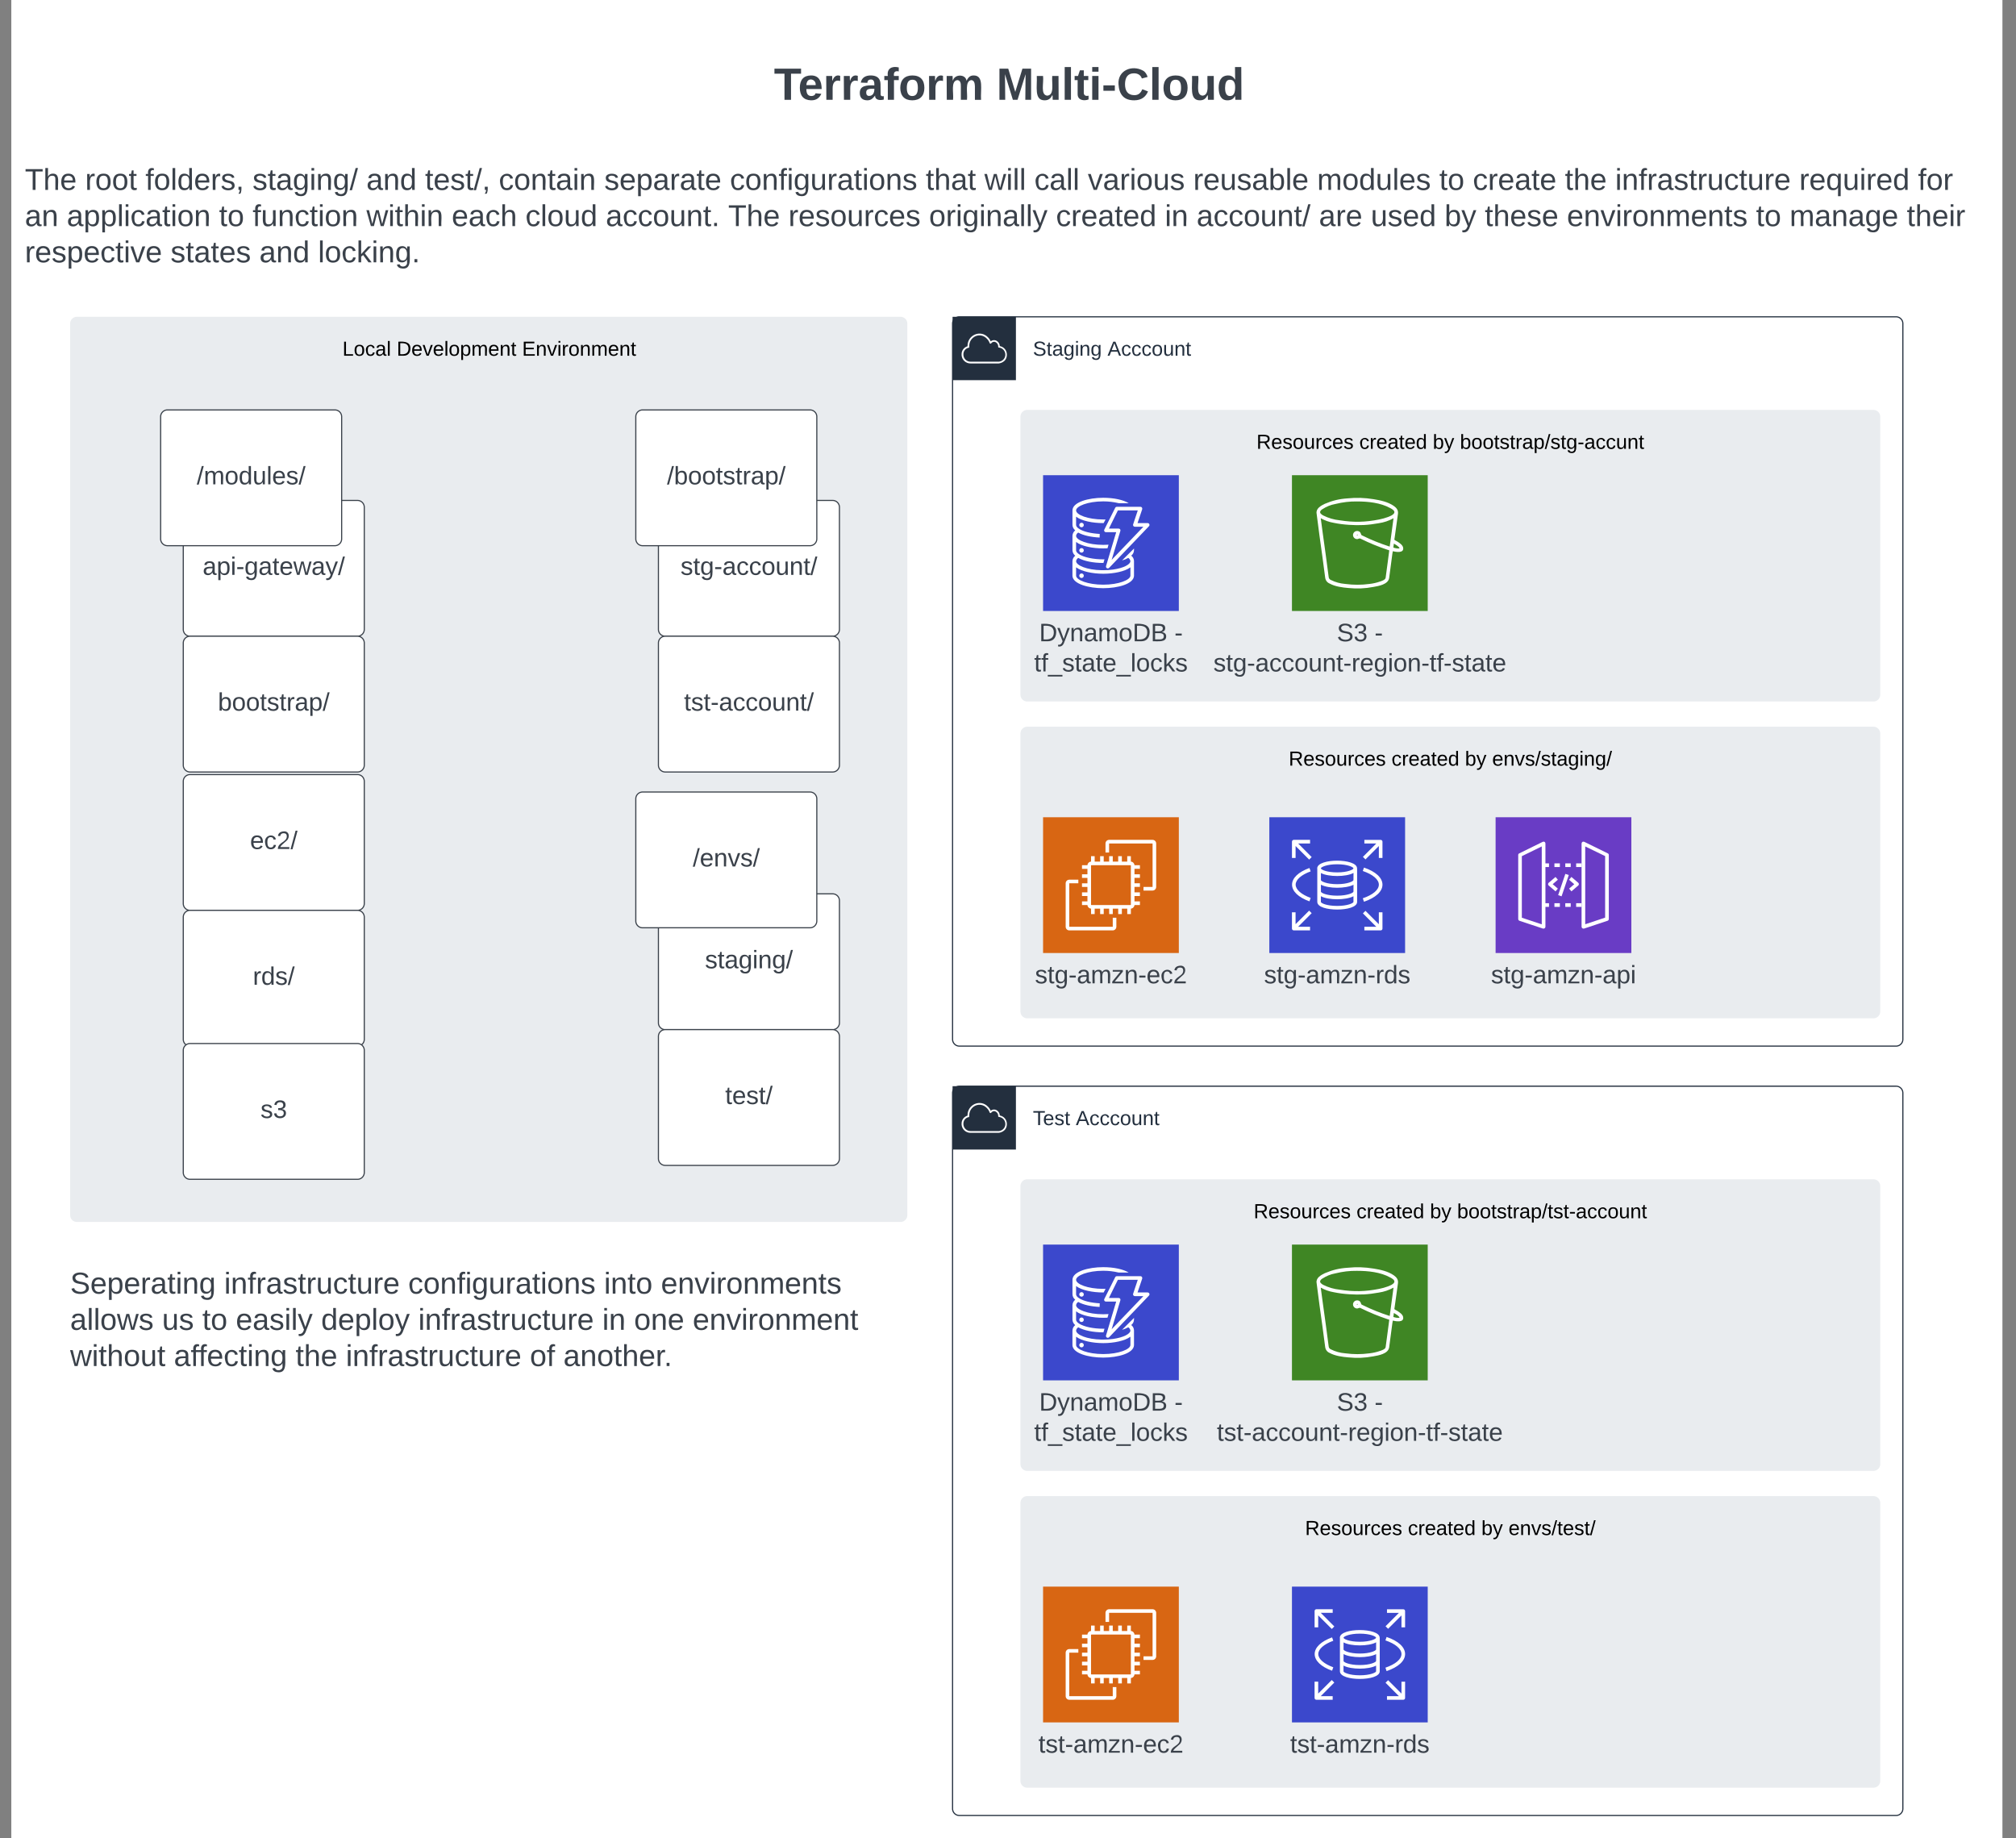 <svg xmlns="http://www.w3.org/2000/svg" xmlns:xlink="http://www.w3.org/1999/xlink" xmlns:lucid="lucid" width="1782" height="1624.58"><rect width="100%" height="100%" fill="#808080" stroke="none"/><g transform="translate(3402 0)" lucid:page-tab-id="0_0"><path d="M-3392 0h1760v2656h-1760z" fill="#fff"/><path d="M-2560 286a6 6 0 0 1 6-6h828a6 6 0 0 1 6 6v632.58a6 6 0 0 1-6 6h-828a6 6 0 0 1-6-6z" stroke="#232f3e" fill="#fff" fill-opacity="0"/><path d="M-2560 280h56v56h-56v-56z" stroke="#fff" stroke-opacity="0" fill="#232f3e"/><path d="M-2519.12 321.22h-25c-4.13.05-7.57-3.1-7.9-7.2v-.64c-.15-3.4 1.97-6.38 5.25-7.36v-.66c.12-4.22 2.44-7.75 6.24-9.57 4.12-1.86 8.73-.96 11.8 2.3 1.1 1.1 1.85 2.2 2.45 3.6 1.2-1 2.72-1.32 4.24-.9 2.24.8 3.68 2.74 3.76 5.1 3.68.65 6.32 3.8 6.28 7.56 0 7.07-7.04 7.73-7.12 7.76zm-26.7-13.88c-2.83.6-4.75 3.14-4.6 6.04v.53c.3 3.33 3.1 5.84 6.4 5.76h24.98c3.04-.3 5.4-2.64 5.68-5.7.28-3.43-2.24-6.5-5.68-6.78-.44-.05-.72-.44-.64-.87.08-1.83-1-3.44-2.72-4.13-1.32-.37-2.64.13-3.44 1.24-.2.25-.44.38-.76.33-.28-.05-.48-.24-.6-.5-.6-1.6-1.4-2.85-2.6-4.04-2.68-2.8-6.6-3.6-10.13-2-3.24 1.6-5.2 4.63-5.32 8.24-.04.4-.04.74 0 1.14.04.4-.2.76-.6.84z" stroke="#fff" stroke-opacity="0" fill="#fff"/><use xlink:href="#a" transform="matrix(1,0,0,1,-2489,300) translate(0 14.4)"/><use xlink:href="#b" transform="matrix(1,0,0,1,-2489,300) translate(65.95 14.4)"/><path d="M-3340 286a6 6 0 0 1 6-6h728a6 6 0 0 1 6 6v788a6 6 0 0 1-6 6h-728a6 6 0 0 1-6-6z" fill="#5a6c86" fill-opacity=".13"/><use xlink:href="#c" transform="matrix(1,0,0,1,-3340,300) translate(240.675 14.4)"/><use xlink:href="#d" transform="matrix(1,0,0,1,-3340,300) translate(288.625 14.4)"/><use xlink:href="#e" transform="matrix(1,0,0,1,-3340,300) translate(399.475 14.4)"/><path d="M-2500 368.3a6 6 0 0 1 6-6h748a6 6 0 0 1 6 6V614a6 6 0 0 1-6 6h-748a6 6 0 0 1-6-6z" fill="#5a6c86" fill-opacity=".13"/><use xlink:href="#f" transform="matrix(1,0,0,1,-2500,382.291) translate(208.625 14.4)"/><use xlink:href="#g" transform="matrix(1,0,0,1,-2500,382.291) translate(299.525 14.4)"/><use xlink:href="#h" transform="matrix(1,0,0,1,-2500,382.291) translate(364.475 14.4)"/><use xlink:href="#i" transform="matrix(1,0,0,1,-2500,382.291) translate(388.475 14.4)"/><path d="M-2500 648.3a6 6 0 0 1 6-6h748a6 6 0 0 1 6 6V894a6 6 0 0 1-6 6h-748a6 6 0 0 1-6-6z" fill="#5a6c86" fill-opacity=".13"/><use xlink:href="#f" transform="matrix(1,0,0,1,-2500,662.291) translate(237.1 14.4)"/><use xlink:href="#g" transform="matrix(1,0,0,1,-2500,662.291) translate(328 14.4)"/><use xlink:href="#h" transform="matrix(1,0,0,1,-2500,662.291) translate(392.95 14.4)"/><use xlink:href="#j" transform="matrix(1,0,0,1,-2500,662.291) translate(416.95 14.4)"/><path d="M-2560 966a6 6 0 0 1 6-6h828a6 6 0 0 1 6 6v632.58a6 6 0 0 1-6 6h-828a6 6 0 0 1-6-6z" stroke="#232f3e" fill="#fff" fill-opacity="0"/><path d="M-2560 960h56v56h-56v-56z" stroke="#fff" stroke-opacity="0" fill="#232f3e"/><path d="M-2519.12 1001.22h-25c-4.13.05-7.57-3.1-7.9-7.2v-.64c-.15-3.4 1.97-6.38 5.25-7.36v-.66c.12-4.22 2.44-7.75 6.24-9.57 4.12-1.86 8.73-.96 11.8 2.3 1.1 1.1 1.85 2.2 2.45 3.6 1.2-1 2.72-1.32 4.24-.9 2.24.8 3.68 2.74 3.76 5.1 3.68.65 6.32 3.8 6.28 7.56 0 7.07-7.04 7.73-7.12 7.76zm-26.7-13.88c-2.83.6-4.75 3.14-4.6 6.04v.53c.3 3.33 3.1 5.84 6.4 5.76h24.98c3.04-.3 5.4-2.64 5.68-5.7.28-3.43-2.24-6.5-5.68-6.78-.44-.05-.72-.44-.64-.87.08-1.83-1-3.44-2.72-4.13-1.32-.37-2.64.13-3.44 1.24-.2.25-.44.38-.76.33-.28-.05-.48-.24-.6-.5-.6-1.6-1.4-2.85-2.6-4.04-2.68-2.8-6.6-3.6-10.13-2-3.24 1.6-5.2 4.63-5.32 8.24-.04.4-.04.74 0 1.14.04.4-.2.76-.6.84z" stroke="#fff" stroke-opacity="0" fill="#fff"/><use xlink:href="#k" transform="matrix(1,0,0,1,-2489,980) translate(0 14.4)"/><use xlink:href="#b" transform="matrix(1,0,0,1,-2489,980) translate(37.95 14.4)"/><path d="M-2500 1048.3a6 6 0 0 1 6-6h748a6 6 0 0 1 6 6V1294a6 6 0 0 1-6 6h-748a6 6 0 0 1-6-6z" fill="#5a6c86" fill-opacity=".13"/><use xlink:href="#f" transform="matrix(1,0,0,1,-2500,1062.291) translate(206.125 14.4)"/><use xlink:href="#g" transform="matrix(1,0,0,1,-2500,1062.291) translate(297.025 14.4)"/><use xlink:href="#h" transform="matrix(1,0,0,1,-2500,1062.291) translate(361.975 14.4)"/><use xlink:href="#l" transform="matrix(1,0,0,1,-2500,1062.291) translate(385.975 14.4)"/><path d="M-2500 1328.3a6 6 0 0 1 6-6h748a6 6 0 0 1 6 6V1574a6 6 0 0 1-6 6h-748a6 6 0 0 1-6-6z" fill="#5a6c86" fill-opacity=".13"/><use xlink:href="#f" transform="matrix(1,0,0,1,-2500,1342.291) translate(251.575 14.4)"/><use xlink:href="#g" transform="matrix(1,0,0,1,-2500,1342.291) translate(342.475 14.4)"/><use xlink:href="#h" transform="matrix(1,0,0,1,-2500,1342.291) translate(407.425 14.4)"/><use xlink:href="#m" transform="matrix(1,0,0,1,-2500,1342.291) translate(431.425 14.4)"/><path d="M-3380 100h1740v188.67h-1740z" fill="none"/><use xlink:href="#n" transform="matrix(1,0,0,1,-3380,100) translate(0 67.833)"/><use xlink:href="#o" transform="matrix(1,0,0,1,-3380,100) translate(53.259 67.833)"/><use xlink:href="#p" transform="matrix(1,0,0,1,-3380,100) translate(106.519 67.833)"/><use xlink:href="#q" transform="matrix(1,0,0,1,-3380,100) translate(201.185 67.833)"/><use xlink:href="#r" transform="matrix(1,0,0,1,-3380,100) translate(301.852 67.833)"/><use xlink:href="#s" transform="matrix(1,0,0,1,-3380,100) translate(353.704 67.833)"/><use xlink:href="#t" transform="matrix(1,0,0,1,-3380,100) translate(418.889 67.833)"/><use xlink:href="#u" transform="matrix(1,0,0,1,-3380,100) translate(512.148 67.833)"/><use xlink:href="#v" transform="matrix(1,0,0,1,-3380,100) translate(623.185 67.833)"/><use xlink:href="#w" transform="matrix(1,0,0,1,-3380,100) translate(796.296 67.833)"/><use xlink:href="#x" transform="matrix(1,0,0,1,-3380,100) translate(848.148 67.833)"/><use xlink:href="#y" transform="matrix(1,0,0,1,-3380,100) translate(892.296 67.833)"/><use xlink:href="#z" transform="matrix(1,0,0,1,-3380,100) translate(939.556 67.833)"/><use xlink:href="#A" transform="matrix(1,0,0,1,-3380,100) translate(1032.741 67.833)"/><use xlink:href="#B" transform="matrix(1,0,0,1,-3380,100) translate(1142.222 67.833)"/><use xlink:href="#C" transform="matrix(1,0,0,1,-3380,100) translate(1250.222 67.833)"/><use xlink:href="#D" transform="matrix(1,0,0,1,-3380,100) translate(1279.852 67.833)"/><use xlink:href="#E" transform="matrix(1,0,0,1,-3380,100) translate(1361.259 67.833)"/><use xlink:href="#F" transform="matrix(1,0,0,1,-3380,100) translate(1405.704 67.833)"/><use xlink:href="#G" transform="matrix(1,0,0,1,-3380,100) translate(1568.37 67.833)"/><use xlink:href="#H" transform="matrix(1,0,0,1,-3380,100) translate(1673.333 67.833)"/><use xlink:href="#I" transform="matrix(1,0,0,1,-3380,100) translate(0 99.833)"/><use xlink:href="#J" transform="matrix(1,0,0,1,-3380,100) translate(37.037 99.833)"/><use xlink:href="#C" transform="matrix(1,0,0,1,-3380,100) translate(171.63 99.833)"/><use xlink:href="#K" transform="matrix(1,0,0,1,-3380,100) translate(201.259 99.833)"/><use xlink:href="#L" transform="matrix(1,0,0,1,-3380,100) translate(301.926 99.833)"/><use xlink:href="#M" transform="matrix(1,0,0,1,-3380,100) translate(377.259 99.833)"/><use xlink:href="#N" transform="matrix(1,0,0,1,-3380,100) translate(442.444 99.833)"/><use xlink:href="#O" transform="matrix(1,0,0,1,-3380,100) translate(513.481 99.833)"/><use xlink:href="#P" transform="matrix(1,0,0,1,-3380,100) translate(621.63 99.833)"/><use xlink:href="#Q" transform="matrix(1,0,0,1,-3380,100) translate(674.889 99.833)"/><use xlink:href="#R" transform="matrix(1,0,0,1,-3380,100) translate(799.185 99.833)"/><use xlink:href="#S" transform="matrix(1,0,0,1,-3380,100) translate(911.407 99.833)"/><use xlink:href="#T" transform="matrix(1,0,0,1,-3380,100) translate(1007.63 99.833)"/><use xlink:href="#U" transform="matrix(1,0,0,1,-3380,100) translate(1035.704 99.833)"/><use xlink:href="#V" transform="matrix(1,0,0,1,-3380,100) translate(1143.852 99.833)"/><use xlink:href="#W" transform="matrix(1,0,0,1,-3380,100) translate(1189.704 99.833)"/><use xlink:href="#X" transform="matrix(1,0,0,1,-3380,100) translate(1254.889 99.833)"/><use xlink:href="#Y" transform="matrix(1,0,0,1,-3380,100) translate(1290.444 99.833)"/><use xlink:href="#Z" transform="matrix(1,0,0,1,-3380,100) translate(1363.037 99.833)"/><use xlink:href="#C" transform="matrix(1,0,0,1,-3380,100) translate(1530.222 99.833)"/><use xlink:href="#aa" transform="matrix(1,0,0,1,-3380,100) translate(1559.852 99.833)"/><use xlink:href="#ab" transform="matrix(1,0,0,1,-3380,100) translate(1663.481 99.833)"/><use xlink:href="#ac" transform="matrix(1,0,0,1,-3380,100) translate(0 131.833)"/><use xlink:href="#ad" transform="matrix(1,0,0,1,-3380,100) translate(128.741 131.833)"/><use xlink:href="#r" transform="matrix(1,0,0,1,-3380,100) translate(207.259 131.833)"/><use xlink:href="#ae" transform="matrix(1,0,0,1,-3380,100) translate(259.111 131.833)"/><path d="M-3340 1120h740v100h-740z" fill="none"/><use xlink:href="#af" transform="matrix(1,0,0,1,-3340,1120) translate(0 23.333)"/><use xlink:href="#ag" transform="matrix(1,0,0,1,-3340,1120) translate(136.148 23.333)"/><use xlink:href="#ah" transform="matrix(1,0,0,1,-3340,1120) translate(298.815 23.333)"/><use xlink:href="#ai" transform="matrix(1,0,0,1,-3340,1120) translate(471.926 23.333)"/><use xlink:href="#aj" transform="matrix(1,0,0,1,-3340,1120) translate(522.222 23.333)"/><use xlink:href="#ak" transform="matrix(1,0,0,1,-3340,1120) translate(0 55.333)"/><use xlink:href="#al" transform="matrix(1,0,0,1,-3340,1120) translate(81.259 55.333)"/><use xlink:href="#am" transform="matrix(1,0,0,1,-3340,1120) translate(116.815 55.333)"/><use xlink:href="#an" transform="matrix(1,0,0,1,-3340,1120) translate(146.444 55.333)"/><use xlink:href="#ao" transform="matrix(1,0,0,1,-3340,1120) translate(221.852 55.333)"/><use xlink:href="#ag" transform="matrix(1,0,0,1,-3340,1120) translate(307.704 55.333)"/><use xlink:href="#ap" transform="matrix(1,0,0,1,-3340,1120) translate(470.37 55.333)"/><use xlink:href="#aq" transform="matrix(1,0,0,1,-3340,1120) translate(498.444 55.333)"/><use xlink:href="#ar" transform="matrix(1,0,0,1,-3340,1120) translate(550.296 55.333)"/><use xlink:href="#as" transform="matrix(1,0,0,1,-3340,1120) translate(0 87.333)"/><use xlink:href="#at" transform="matrix(1,0,0,1,-3340,1120) translate(91.704 87.333)"/><use xlink:href="#au" transform="matrix(1,0,0,1,-3340,1120) translate(199.259 87.333)"/><use xlink:href="#ag" transform="matrix(1,0,0,1,-3340,1120) translate(243.704 87.333)"/><use xlink:href="#av" transform="matrix(1,0,0,1,-3340,1120) translate(406.37 87.333)"/><use xlink:href="#aw" transform="matrix(1,0,0,1,-3340,1120) translate(436 87.333)"/><path d="M-3380 26a6 6 0 0 1 6-6h1728a6 6 0 0 1 6 6v108a6 6 0 0 1-6 6h-1728a6 6 0 0 1-6-6z" stroke="#000" stroke-opacity="0" fill="#fff" fill-opacity="0"/><use xlink:href="#ax" transform="matrix(1,0,0,1,-3375,25) translate(657.111 63.219)"/><use xlink:href="#ay" transform="matrix(1,0,0,1,-3375,25) translate(853.778 63.219)"/><path d="M-2820 796a6 6 0 0 1 6-6h148a6 6 0 0 1 6 6v108a6 6 0 0 1-6 6h-148a6 6 0 0 1-6-6z" stroke="#3a414a" fill="#fff"/><g><use xlink:href="#az" transform="matrix(1,0,0,1,-2808,802) translate(29.142 53.778)"/></g><path d="M-2840 706a6 6 0 0 1 6-6h148a6 6 0 0 1 6 6v108a6 6 0 0 1-6 6h-148a6 6 0 0 1-6-6z" stroke="#3a414a" fill="#fff"/><g><use xlink:href="#aA" transform="matrix(1,0,0,1,-2828,712) translate(38.37 53.778)"/></g><path d="M-3240 690.58a6 6 0 0 1 6-6h148a6 6 0 0 1 6 6v108a6 6 0 0 1-6 6h-148a6 6 0 0 1-6-6z" stroke="#3a414a" fill="#fff"/><g><use xlink:href="#aB" transform="matrix(1,0,0,1,-3228,696.582) translate(47.012 53.778)"/></g><path d="M-3240 448.3a6 6 0 0 1 6-6h148a6 6 0 0 1 6 6v108a6 6 0 0 1-6 6h-148a6 6 0 0 1-6-6z" stroke="#3a414a" fill="#fff"/><g><use xlink:href="#aC" transform="matrix(1,0,0,1,-3228,454.291) translate(5.13 53.778)"/></g><path d="M-3240 810.58a6 6 0 0 1 6-6h148a6 6 0 0 1 6 6v108a6 6 0 0 1-6 6h-148a6 6 0 0 1-6-6z" stroke="#3a414a" fill="#fff"/><g><use xlink:href="#aD" transform="matrix(1,0,0,1,-3228,816.582) translate(49.512 53.778)"/></g><path d="M-2820 916a6 6 0 0 1 6-6h148a6 6 0 0 1 6 6v108a6 6 0 0 1-6 6h-148a6 6 0 0 1-6-6z" stroke="#3a414a" fill="#fff"/><g><use xlink:href="#aE" transform="matrix(1,0,0,1,-2808,922) translate(47.012 53.778)"/></g><path d="M-2480 420h120v120h-120V420z" stroke="#fff" stroke-opacity="0" stroke-width="2" fill="#3b48cc"/><path d="M-2399.6 484.78l-10.6 10.55c2-.56 3.65-1.2 5.5-2.24 1.1.63 1.68 1.67 1.9 2.87 0 2.96-6.2 6.16-15.4 7.44-3.05.4-5.55.56-8.6.56h-1.58c-12.95-.24-22.42-4.3-22.42-8 .17-1.2.82-2.15 1.9-2.87 5 2.8 13.18 4.47 22.1 4.47h.17l.92-3.2h-1.1c-8.8 0-16.98-1.76-21.28-4.47-1.74-1.12-2.72-2.4-2.72-3.44v-7.44c4.9 3.76 14.64 5.68 24 5.68 1.25 0 2.5 0 3.76-.08l.92-3.2c-1.63.08-3.1.16-4.68.16-13.7 0-24-4.23-24-8 .17-1.27.82-2.23 1.9-2.87 4.42 2.5 11.22 4 18.9 4.4l.1-3.2c-7.56-.4-14.42-2-18.18-4.47-1.74-1.04-2.66-2.3-2.72-3.43v-7.36c4.9 3.76 14.64 5.68 24 5.68h.33l1.74-3.2h-2.07c-13.7 0-24-4.16-24-8 0-3.75 10.3-8 24-8 4.85 0 8.98.5 13.72 1.6h8.8c-4.83-2.95-13.1-4.78-22.52-4.78-13.17 0-27.2 3.9-27.2 11.2V464c.1 1.92.92 3.5 2.44 4.7-1.52 1.3-2.34 2.9-2.45 4.8v12.8c.1 2 .92 3.6 2.44 4.87-1.52 1.2-2.34 2.8-2.45 4.8V509.07c.43 7.05 14.2 10.8 27.2 10.8s26.78-3.75 27.2-10.87V495.88c-.04-1.9-.9-3.6-2.44-4.78 1.53-1.2 2.34-2.88 2.45-4.8zm-3.2 23.98c0 3.76-10.28 8-24 8-13.7 0-24-4.16-24-8v-7.35c4.9 3.68 14.64 5.68 24 5.68s19.1-2 24-5.67z" stroke="#fff" stroke-opacity="0" stroke-width="2" fill="#fff"/><path d="M-2444 464.03c0 1.1-.9 2-2 2s-2-.9-2-2 .9-2 2-2 2 .9 2 2zM-2444 486.43c0 1.1-.9 2-2 2s-2-.9-2-2 .9-2 2-2 2 .9 2 2zM-2444 508.83c0 1.1-.9 2-2 2s-2-.9-2-2 .9-2 2-2 2 .9 2 2zM-2422.8 502.37c-.3 0-.53-.06-.8-.22-.66-.38-.94-1.14-.74-1.85l8.98-29.95h-9.06c-.88.06-1.6-.65-1.6-1.58 0-.27.04-.54.2-.76l9.58-19.2c.28-.56.8-.88 1.45-.88h20.8c.9-.06 1.62.65 1.66 1.52.04.22 0 .38-.04.6l-4.13 12.25h8.97c.88.05 1.6.76 1.6 1.63 0 .43-.16.76-.44 1.1l-35.2 36.8c-.32.37-.72.54-1.24.54zm1-35.18h8.6c.53 0 .97.2 1.3.6.27.43.4.92.23 1.4l-7.7 25.6 28.03-29.24h-7.46c-.88 0-1.64-.65-1.68-1.52 0-.22 0-.44.08-.6l4.1-12.3h-17.6z" stroke="#fff" stroke-opacity="0" stroke-width="2" fill="#fff"/><g><use xlink:href="#aF" transform="matrix(1,0,0,1,-2510,549) translate(26.543 17.778)"/><use xlink:href="#aG" transform="matrix(1,0,0,1,-2510,549) translate(146.111 17.778)"/><use xlink:href="#aH" transform="matrix(1,0,0,1,-2510,549) translate(22.13 44.444)"/></g><path d="M-2260 420h120v120h-120V420z" stroke="#fff" stroke-opacity="0" stroke-width="2" fill="#3f8624"/><path d="M-2161.7 484.06c-.47-2.48-3.3-4.25-5.3-5.53-.62-.4-2.3-1.04-2.46-1.6 0-.4 0-.8.16-1.2l1.6-11.46 1.4-10.17c.37-3.05-1.1-5.13-3.62-6.9-5.13-3.6-11.88-5.04-17.94-6-7.97-1.28-14.95-1.52-23-.72-7.28.48-13.34 1.92-20.08 4.8-3.38 1.6-7.9 4.1-7.3 8.42 1.55 12.97 3.46 25.95 5.23 38.93.75 5.93 1.6 11.86 2.36 17.8.3 2.47 1.7 4.4 4 5.35 4.9 2.65 11.03 3.45 16.63 3.93 7.73.73 14.32.5 22-.95 4.6-.8 13.18-2.25 13.94-8 .92-7.14 1.92-14.27 2.84-21.4l.38-2.17c2.6.64 10.05 2 9.13-3.12zm-40.65-40.86c9.66 0 20.63 1.12 29.2 5.85 1.4.72 4.46 2.32 3.54 4.33-.93 1.92-3.84 2.88-5.6 3.6-2.6.96-5 1.6-7.75 2.16-11.96 2.4-22.54 2.65-34.65.73-5.45-.57-9.97-1.93-14.88-4.33-1.15-.72-3.06-1.84-2.53-3.45.38-.9 1-1.53 1.83-2 3.76-2.4 7.2-3.85 11.58-4.66 6.6-1.6 12.43-2.32 19.25-2.24zm25.15 67.46c-.3 1.84-3.37 2.8-4.83 3.28-3.22 1.12-6.06 1.76-9.43 2.16-7.44.97-13.88.97-21.4 0-4.67-.4-8.58-1.44-12.8-3.52-1.14-.48-1.83-1.52-1.9-2.72-1.62-12.74-3.38-25.4-5.15-38.06l-1.85-13.78c3.84 2.1 7.36 3.37 11.66 4.1 4.68.95 8.6 1.43 13.35 1.75 9.2.64 17.1.24 26.22-1.44 4.83-.72 8.8-2.08 13.1-4.4l-3.37 25.07c-8.58-2.8-15.64-5.6-23.7-9.54-.37-.16-.68-.32-.98-.48-.46-.32-.3-.16-.54-.64-.38-.96-.46-1.6-1.3-2.4-.77-.56-1.6-.8-2.53-.72-2 .08-3.53 1.84-3.38 3.84.16 1.93 1.92 3.45 3.9 3.3.55-.1 1-.25 1.62-.5.6-.15.6-.15 1.22.17 8.2 4 15.33 6.97 24 9.85 1.22.4 1.22 0 1.22 1.04-.07.8-.15 1.53-.3 2.33l-1 7.6zm-24.7-37.9c0 .48-.6.4-.75.16-.23-.32.76-.72.76-.16zm31.52 11.22l.46-3.53c1.6.97 4.3 2.33 5.06 4.1-1.6.63-4.06-.17-5.52-.57z" stroke="#fff" stroke-opacity="0" stroke-width="2" fill="#fff"/><g><use xlink:href="#aI" transform="matrix(1,0,0,1,-2290,549) translate(69.66 17.778)"/><use xlink:href="#aG" transform="matrix(1,0,0,1,-2290,549) translate(102.994 17.778)"/><use xlink:href="#aJ" transform="matrix(1,0,0,1,-2290,549) translate(-39.444 44.444)"/></g><path d="M-2480 722.3h120v120h-120v-120z" stroke="#fff" stroke-opacity="0" stroke-width="2" fill="#d86613"/><path d="M-2383.2 787.1h-8.02v-3.2h8.02v-38.43h-38.44v8.02h-3.18v-8.03c0-1.75 1.44-3.18 3.18-3.18h38.44c1.75 0 3.18 1.42 3.18 3.17v38.44c0 1.76-1.43 3.2-3.18 3.2zM-2418.4 822.3h-38.44c-1.74 0-3.18-1.44-3.18-3.2v-38.43c0-1.75 1.44-3.18 3.18-3.18h8.02v3.17h-8.02v38.44h38.44v-8h3.18v8c0 1.76-1.43 3.2-3.18 3.2z" stroke="#fff" stroke-opacity="0" stroke-width="2" fill="#fff"/><path d="M-2394.4 767.9v-3.22h-4.8c-.12-1.7-1.5-3.07-3.2-3.18v-4.8h-3.2v4.8h-4.77v-4.8h-3.23v4.8h-4.8v-4.8h-3.2v4.8h-4.8v-4.8h-3.17v4.8h-4.82v-4.8h-3.2v4.8c-1.7.1-3.08 1.5-3.2 3.18h-4.8v3.22h4.8v4.82h-4.8v3.17h4.8v4.8h-4.8v3.18h4.8v4.8h-4.8v3.24h4.8v4.76h-4.8v3.22h4.8c.12 1.7 1.5 3.08 3.2 3.18v4.8h3.2v-4.8h4.83v4.8h3.17v-4.8h4.8v4.8h3.2v-4.8h4.8v4.8h3.23v-4.8h4.76v4.8h3.2v-4.8c1.7-.1 3.08-1.5 3.2-3.18h4.8v-3.22h-4.8v-4.76h4.8v-3.23h-4.8v-4.82h4.8v-3.18h-4.8v-4.8h4.8v-3.18h-4.8v-4.82zm-8 31.7c0 .15-.14.3-.3.3h-34.6c-.16 0-.3-.15-.3-.3V765c0-.17.14-.32.3-.32h34.6c.16 0 .3.15.3.3z" stroke="#fff" stroke-opacity="0" stroke-width="2" fill="#fff"/><g><use xlink:href="#aK" transform="matrix(1,0,0,1,-2510,851.291) translate(22.809 17.778)"/></g><path d="M-2280 722.3h120v120h-120v-120z" stroke="#fff" stroke-opacity="0" stroke-width="2" fill="#3b48cc"/><path d="M-2202.47 767.46c0-4.62-9.1-6.78-17.6-6.78-8.5 0-17.6 2.16-17.6 6.78 0 .26.02.43.06.7V797c-.08 4.84 9.06 6.88 17.6 6.88 8.57 0 17.6-2.12 17.6-6.74v-29.68zm-17.57-3.6c9.3 0 14.4 2.56 14.4 3.6 0 1.03-5.05 3.58-14.4 3.58-9.4 0-14.4-2.5-14.4-3.58 0-1.04 5.05-3.6 14.4-3.6zm14.4 33.28c0 1.03-5.05 3.54-14.4 3.54-9.35 0-14.4-2.5-14.4-3.54v-5.06c3.36 1.86 9.04 2.72 14.4 2.72 5.36 0 10.97-.86 14.4-2.68zm0-9.12c0 1.04-5.05 3.6-14.4 3.6-9.4 0-14.4-2.56-14.4-3.6h.04v-6.1c3.4 1.82 9.03 2.7 14.4 2.7 5.36 0 10.97-.88 14.4-2.65zm0-10.2c0 1.04-5.05 3.63-14.4 3.63-9.4 0-14.4-2.6-14.4-3.62h.04v-6.23c3.42 1.82 9 2.64 14.4 2.64s11.07-.86 14.4-2.72zM-2254.54 819.1h10.53v3.2h-14.4c-.88 0-1.6-.7-1.6-1.6v-14.4h3.2v10.52l12-11.98 2.24 2.25zM-2180 806.3v14.4c0 .9-.7 1.6-1.6 1.6h-14.4v-3.2h10.54l-11.82-11.84 2.26-2.25 11.82 11.82v-10.5zM-2180 743.9v14.4h-3.2v-10.55l-11.82 11.82-2.26-2.26 11.8-11.8H-2196v-3.2h14.4c.9 0 1.6.7 1.6 1.6zM-2242.56 757.5l-2.23 2.23-12-12v10.55h-3.2v-14.4c0-.9.72-1.6 1.6-1.6h14.4v3.2h-10.54zM-2244.54 796.63c-9.78-3.5-15.38-8.9-15.38-14.74s5.6-11.2 15.38-14.74l1.08 3c-8.3 3-13.27 7.37-13.27 11.73 0 4.35 4.98 8.7 13.27 11.72zM-2196.35 796.98l-1.03-3.05c8.88-3 14.18-7.48 14.18-12.04 0-4.57-5.3-9.06-14.18-12.08l1.03-3.02c10.4 3.5 16.35 9.03 16.35 15.1 0 6.06-5.96 11.55-16.35 15.08z" stroke="#fff" stroke-opacity="0" stroke-width="2" fill="#fff"/><g><use xlink:href="#aL" transform="matrix(1,0,0,1,-2310,851.291) translate(25.309 17.778)"/></g><path d="M-3240 928.3a6 6 0 0 1 6-6h148a6 6 0 0 1 6 6v108a6 6 0 0 1-6 6h-148a6 6 0 0 1-6-6z" stroke="#3a414a" fill="#fff"/><g><use xlink:href="#aM" transform="matrix(1,0,0,1,-3228,934.291) translate(56.272 53.778)"/></g><path d="M-2820 448.3a6 6 0 0 1 6-6h148a6 6 0 0 1 6 6v108a6 6 0 0 1-6 6h-148a6 6 0 0 1-6-6z" stroke="#3a414a" fill="#fff"/><g><use xlink:href="#aN" transform="matrix(1,0,0,1,-2808,454.291) translate(7.537 53.778)"/></g><path d="M-2840 368.3a6 6 0 0 1 6-6h148a6 6 0 0 1 6 6v108a6 6 0 0 1-6 6h-148a6 6 0 0 1-6-6z" stroke="#3a414a" fill="#fff"/><g><use xlink:href="#aO" transform="matrix(1,0,0,1,-2828,374.291) translate(15.562 53.778)"/></g><path d="M-2820 568.3a6 6 0 0 1 6-6h148a6 6 0 0 1 6 6v108a6 6 0 0 1-6 6h-148a6 6 0 0 1-6-6z" stroke="#3a414a" fill="#fff"/><g><use xlink:href="#aP" transform="matrix(1,0,0,1,-2808,574.291) translate(10.623 53.778)"/></g><path d="M-3240 568.3a6 6 0 0 1 6-6h148a6 6 0 0 1 6 6v108a6 6 0 0 1-6 6h-148a6 6 0 0 1-6-6z" stroke="#3a414a" fill="#fff"/><g><use xlink:href="#aQ" transform="matrix(1,0,0,1,-3228,574.291) translate(18.648 53.778)"/></g><path d="M-3260 368.3a6 6 0 0 1 6-6h148a6 6 0 0 1 6 6v108a6 6 0 0 1-6 6h-148a6 6 0 0 1-6-6z" stroke="#3a414a" fill="#fff"/><g><use xlink:href="#aR" transform="matrix(1,0,0,1,-3248,374.291) translate(19.914 53.778)"/></g><path d="M-2480 1100h120v120h-120v-120z" stroke="#fff" stroke-opacity="0" stroke-width="2" fill="#3b48cc"/><path d="M-2399.6 1164.78l-10.6 10.55c2-.56 3.65-1.2 5.5-2.24 1.1.63 1.68 1.67 1.9 2.87 0 2.96-6.2 6.16-15.4 7.44-3.05.4-5.55.56-8.6.56h-1.58c-12.95-.24-22.42-4.3-22.42-8 .17-1.2.82-2.15 1.9-2.87 5 2.8 13.18 4.47 22.1 4.47h.17l.92-3.2h-1.1c-8.8 0-16.98-1.76-21.28-4.47-1.74-1.12-2.72-2.4-2.72-3.44v-7.44c4.9 3.76 14.64 5.68 24 5.68 1.25 0 2.5 0 3.76-.08l.92-3.2c-1.63.08-3.1.16-4.68.16-13.7 0-24-4.23-24-8 .17-1.27.82-2.23 1.9-2.87 4.42 2.5 11.22 4 18.9 4.4l.1-3.2c-7.56-.4-14.42-2-18.18-4.47-1.74-1.04-2.66-2.3-2.72-3.43v-7.36c4.9 3.76 14.64 5.68 24 5.68h.33l1.74-3.2h-2.07c-13.7 0-24-4.16-24-8 0-3.75 10.3-8 24-8 4.85 0 8.98.5 13.72 1.6h8.8c-4.83-2.95-13.1-4.78-22.52-4.78-13.17 0-27.2 3.9-27.2 11.2V1144c.1 1.92.92 3.5 2.44 4.7-1.52 1.3-2.34 2.9-2.45 4.8v12.8c.1 2 .92 3.6 2.44 4.87-1.52 1.2-2.34 2.8-2.45 4.8V1189.07c.43 7.05 14.2 10.8 27.2 10.8s26.78-3.75 27.2-10.87V1175.88c-.04-1.9-.9-3.6-2.44-4.78 1.53-1.2 2.34-2.88 2.45-4.8zm-3.2 23.98c0 3.76-10.28 8-24 8-13.7 0-24-4.16-24-8v-7.35c4.9 3.68 14.64 5.68 24 5.68s19.1-2 24-5.67z" stroke="#fff" stroke-opacity="0" stroke-width="2" fill="#fff"/><path d="M-2444 1144.03c0 1.1-.9 2-2 2s-2-.9-2-2 .9-2 2-2 2 .9 2 2zM-2444 1166.43c0 1.1-.9 2-2 2s-2-.9-2-2 .9-2 2-2 2 .9 2 2zM-2444 1188.83c0 1.1-.9 2-2 2s-2-.9-2-2 .9-2 2-2 2 .9 2 2zM-2422.8 1182.37c-.3 0-.53-.06-.8-.22-.66-.38-.94-1.14-.74-1.85l8.98-29.95h-9.06c-.88.06-1.6-.65-1.6-1.58 0-.27.04-.54.2-.76l9.58-19.2c.28-.56.8-.88 1.45-.88h20.8c.9-.06 1.62.65 1.66 1.52.04.22 0 .38-.04.6l-4.13 12.25h8.97c.88.05 1.6.76 1.6 1.63 0 .43-.16.76-.44 1.1l-35.2 36.8c-.32.37-.72.54-1.24.54zm1-35.18h8.6c.53 0 .97.2 1.3.6.27.43.4.92.23 1.4l-7.7 25.6 28.03-29.24h-7.46c-.88 0-1.64-.65-1.68-1.52 0-.22 0-.44.08-.6l4.1-12.3h-17.6z" stroke="#fff" stroke-opacity="0" stroke-width="2" fill="#fff"/><g><use xlink:href="#aF" transform="matrix(1,0,0,1,-2510,1229) translate(26.543 17.778)"/><use xlink:href="#aG" transform="matrix(1,0,0,1,-2510,1229) translate(146.111 17.778)"/><use xlink:href="#aH" transform="matrix(1,0,0,1,-2510,1229) translate(22.13 44.444)"/></g><path d="M-2260 1100h120v120h-120v-120z" stroke="#fff" stroke-opacity="0" stroke-width="2" fill="#3f8624"/><path d="M-2161.7 1164.06c-.47-2.48-3.3-4.25-5.3-5.53-.62-.4-2.3-1.04-2.46-1.6 0-.4 0-.8.16-1.2l1.6-11.46 1.4-10.17c.37-3.05-1.1-5.13-3.62-6.9-5.13-3.6-11.88-5.04-17.94-6-7.97-1.28-14.95-1.52-23-.72-7.28.48-13.34 1.92-20.08 4.8-3.38 1.6-7.9 4.1-7.3 8.42 1.55 12.97 3.46 25.95 5.23 38.93.75 5.93 1.6 11.86 2.36 17.8.3 2.47 1.7 4.4 4 5.35 4.9 2.65 11.03 3.45 16.63 3.93 7.73.73 14.32.5 22-.95 4.6-.8 13.18-2.25 13.94-8 .92-7.14 1.92-14.27 2.84-21.4l.38-2.17c2.6.64 10.05 2 9.13-3.12zm-40.65-40.86c9.66 0 20.63 1.12 29.2 5.85 1.4.72 4.46 2.32 3.54 4.33-.93 1.92-3.84 2.88-5.6 3.6-2.6.96-5 1.6-7.75 2.16-11.96 2.4-22.54 2.65-34.65.73-5.45-.57-9.97-1.93-14.88-4.33-1.15-.72-3.06-1.84-2.53-3.45.38-.9 1-1.53 1.83-2 3.76-2.4 7.2-3.85 11.58-4.66 6.6-1.6 12.43-2.32 19.25-2.24zm25.15 67.46c-.3 1.84-3.37 2.8-4.83 3.28-3.22 1.12-6.06 1.76-9.43 2.16-7.44.97-13.88.97-21.4 0-4.67-.4-8.58-1.44-12.8-3.52-1.14-.48-1.83-1.52-1.9-2.72-1.62-12.74-3.38-25.4-5.15-38.06l-1.85-13.78c3.84 2.1 7.36 3.37 11.66 4.1 4.68.95 8.6 1.43 13.35 1.75 9.2.64 17.1.24 26.22-1.44 4.83-.72 8.8-2.08 13.1-4.4l-3.37 25.07c-8.58-2.8-15.64-5.6-23.7-9.54-.37-.16-.68-.32-.98-.48-.46-.32-.3-.16-.54-.64-.38-.96-.46-1.6-1.3-2.4-.77-.56-1.6-.8-2.53-.72-2 .08-3.53 1.84-3.38 3.84.16 1.93 1.92 3.45 3.9 3.3.55-.1 1-.25 1.62-.5.6-.15.6-.15 1.22.17 8.2 4 15.33 6.97 24 9.85 1.22.4 1.22 0 1.22 1.04-.07.8-.15 1.53-.3 2.33l-1 7.6zm-24.7-37.9c0 .48-.6.4-.75.16-.23-.32.76-.72.76-.16zm31.52 11.22l.46-3.53c1.6.97 4.3 2.33 5.06 4.1-1.6.63-4.06-.17-5.52-.57z" stroke="#fff" stroke-opacity="0" stroke-width="2" fill="#fff"/><g><use xlink:href="#aI" transform="matrix(1,0,0,1,-2290,1229) translate(69.66 17.778)"/><use xlink:href="#aG" transform="matrix(1,0,0,1,-2290,1229) translate(102.994 17.778)"/><use xlink:href="#aS" transform="matrix(1,0,0,1,-2290,1229) translate(-36.358 44.444)"/></g><path d="M-2480 1402.3h120v120h-120v-120z" stroke="#fff" stroke-opacity="0" stroke-width="2" fill="#d86613"/><path d="M-2383.2 1467.1h-8.02v-3.2h8.02v-38.43h-38.44v8.02h-3.18v-8.03c0-1.75 1.44-3.18 3.18-3.18h38.44c1.75 0 3.18 1.42 3.18 3.17v38.44c0 1.76-1.43 3.2-3.18 3.2zM-2418.4 1502.3h-38.44c-1.74 0-3.18-1.44-3.18-3.2v-38.43c0-1.75 1.44-3.18 3.18-3.18h8.02v3.17h-8.02v38.44h38.44v-8h3.18v8c0 1.76-1.43 3.2-3.18 3.2z" stroke="#fff" stroke-opacity="0" stroke-width="2" fill="#fff"/><path d="M-2394.4 1447.9v-3.22h-4.8c-.12-1.7-1.5-3.07-3.2-3.18v-4.8h-3.2v4.8h-4.77v-4.8h-3.23v4.8h-4.8v-4.8h-3.2v4.8h-4.8v-4.8h-3.17v4.8h-4.82v-4.8h-3.2v4.8c-1.7.1-3.08 1.5-3.2 3.18h-4.8v3.22h4.8v4.82h-4.8v3.17h4.8v4.8h-4.8v3.18h4.8v4.8h-4.8v3.24h4.8v4.76h-4.8v3.22h4.8c.12 1.7 1.5 3.08 3.2 3.18v4.8h3.2v-4.8h4.83v4.8h3.17v-4.8h4.8v4.8h3.2v-4.8h4.8v4.8h3.23v-4.8h4.76v4.8h3.2v-4.8c1.7-.1 3.08-1.5 3.2-3.18h4.8v-3.22h-4.8v-4.76h4.8v-3.23h-4.8v-4.82h4.8v-3.18h-4.8v-4.8h4.8v-3.18h-4.8v-4.82zm-8 31.7c0 .15-.14.3-.3.3h-34.6c-.16 0-.3-.15-.3-.3V1445c0-.17.14-.32.3-.32h34.6c.16 0 .3.15.3.3z" stroke="#fff" stroke-opacity="0" stroke-width="2" fill="#fff"/><g><use xlink:href="#aT" transform="matrix(1,0,0,1,-2510,1531.291) translate(25.895 17.778)"/></g><path d="M-2260 1402.3h120v120h-120v-120z" stroke="#fff" stroke-opacity="0" stroke-width="2" fill="#3b48cc"/><path d="M-2182.47 1447.46c0-4.62-9.1-6.78-17.6-6.78-8.5 0-17.6 2.16-17.6 6.78 0 .26.02.43.06.7V1477c-.08 4.84 9.06 6.88 17.6 6.88 8.57 0 17.6-2.12 17.6-6.74v-29.68zm-17.57-3.6c9.3 0 14.4 2.56 14.4 3.6 0 1.03-5.05 3.58-14.4 3.58-9.4 0-14.4-2.5-14.4-3.58 0-1.04 5.05-3.6 14.4-3.6zm14.4 33.28c0 1.03-5.05 3.54-14.4 3.54-9.35 0-14.4-2.5-14.4-3.54v-5.06c3.36 1.86 9.04 2.72 14.4 2.72 5.36 0 10.97-.86 14.4-2.68zm0-9.12c0 1.04-5.05 3.6-14.4 3.6-9.4 0-14.4-2.56-14.4-3.6h.04v-6.1c3.4 1.82 9.03 2.7 14.4 2.7 5.36 0 10.97-.88 14.4-2.65zm0-10.2c0 1.04-5.05 3.63-14.4 3.63-9.4 0-14.4-2.6-14.4-3.62h.04v-6.23c3.42 1.82 9 2.64 14.4 2.64s11.07-.86 14.4-2.72zM-2234.54 1499.1h10.53v3.2h-14.4c-.88 0-1.6-.7-1.6-1.6v-14.4h3.2v10.52l12-11.98 2.24 2.25zM-2160 1486.3v14.4c0 .9-.7 1.6-1.6 1.6h-14.4v-3.2h10.54l-11.82-11.84 2.26-2.25 11.82 11.82v-10.5zM-2160 1423.9v14.4h-3.2v-10.55l-11.82 11.82-2.26-2.26 11.8-11.8H-2176v-3.2h14.4c.9 0 1.6.7 1.6 1.6zM-2222.56 1437.5l-2.23 2.23-12-12v10.55h-3.2v-14.4c0-.9.72-1.6 1.6-1.6h14.4v3.2h-10.54zM-2224.54 1476.63c-9.78-3.5-15.38-8.9-15.38-14.74s5.6-11.2 15.38-14.74l1.08 3c-8.3 3-13.27 7.37-13.27 11.73 0 4.35 4.98 8.7 13.27 11.72zM-2176.35 1476.98l-1.03-3.05c8.88-3 14.18-7.48 14.18-12.04 0-4.57-5.3-9.06-14.18-12.08l1.03-3.02c10.4 3.5 16.35 9.03 16.35 15.1 0 6.06-5.96 11.55-16.35 15.08z" stroke="#fff" stroke-opacity="0" stroke-width="2" fill="#fff"/><g><use xlink:href="#aU" transform="matrix(1,0,0,1,-2290,1531.291) translate(28.395 17.778)"/></g><path d="M-2080 722.3h120v120h-120v-120z" stroke="#fff" stroke-opacity="0" fill="#693cc5"/><path d="M-2002.4 820.7c-.35 0-.64-.14-.93-.3-.43-.3-.67-.76-.67-1.3v-73.62c0-.54.3-1.07.77-1.38.48-.3 1.08-.3 1.6-.08l20.8 10.22c.56.23.9.77.9 1.38v56.56c.02.77-.4 1.4-1.1 1.62l-20.8 6.9h-.56zm1.62-72.6v68.77l17.6-5.84v-54.4zM-2037.6 820.7h-.52l-20.8-6.9c-.67-.24-1.1-.93-1.08-1.62v-56.56c0-.6.33-1.15.9-1.38l20.8-10.22c.52-.23 1.1-.23 1.6.08.48.3.75.84.75 1.38v73.62c0 .53-.24 1-.68 1.3-.28.23-.6.3-.98.3zm-19.2-9.6l17.6 5.84V748.1l-17.6 8.6z" stroke="#fff" stroke-opacity="0" fill="#fff"/><path d="M-2004 766.3h-4.8v-3.2h4.8zm-9.6 0h-4.8v-3.2h4.8zm-9.6 0h-4.8v-3.2h4.8zm-9.6 0h-4.8v-3.2h4.8zM-2004 801.5h-4.8v-3.2h4.8zm-9.6 0h-4.8v-3.2h4.8zm-9.6 0h-4.8v-3.2h4.8zm-9.6 0h-4.8v-3.2h4.8zM-2027.02 787.8l-6.02-5.14c-.67-.57-.75-1.6-.18-2.26l.18-.18 6-5.13 2.08 2.42-4.58 3.97 4.58 3.9zM-2012.96 787.8l-2.08-2.43 4.57-3.88-4.6-3.92 2.1-2.5 6 5.13c.68.58.76 1.6.2 2.27-.07.07-.12.12-.2.17z" stroke="#fff" stroke-opacity="0" fill="#fff"/><path d="M-2024.7 791.16l6.35-18.8 3.04 1.03-6.37 18.8-3.04-1.04z" stroke="#fff" stroke-opacity="0" stroke-width=".32" fill="#fff"/><g><use xlink:href="#aV" transform="matrix(1,0,0,1,-2110,851.291) translate(25.926 17.778)"/></g><defs><path fill="#232f3e" d="M185-189c-5-48-123-54-124 2 14 75 158 14 163 119 3 78-121 87-175 55-17-10-28-26-33-46l33-7c5 56 141 63 141-1 0-78-155-14-162-118-5-82 145-84 179-34 5 7 8 16 11 25" id="aW"/><path fill="#232f3e" d="M59-47c-2 24 18 29 38 22v24C64 9 27 4 27-40v-127H5v-23h24l9-43h21v43h35v23H59v120" id="aX"/><path fill="#232f3e" d="M141-36C126-15 110 5 73 4 37 3 15-17 15-53c-1-64 63-63 125-63 3-35-9-54-41-54-24 1-41 7-42 31l-33-3c5-37 33-52 76-52 45 0 72 20 72 64v82c-1 20 7 32 28 27v20c-31 9-61-2-59-35zM48-53c0 20 12 33 32 33 41-3 63-29 60-74-43 2-92-5-92 41" id="aY"/><path fill="#232f3e" d="M177-190C167-65 218 103 67 71c-23-6-38-20-44-43l32-5c15 47 100 32 89-28v-30C133-14 115 1 83 1 29 1 15-40 15-95c0-56 16-97 71-98 29-1 48 16 59 35 1-10 0-23 2-32h30zM94-22c36 0 50-32 50-73 0-42-14-75-50-75-39 0-46 34-46 75s6 73 46 73" id="aZ"/><path fill="#232f3e" d="M24-231v-30h32v30H24zM24 0v-190h32V0H24" id="ba"/><path fill="#232f3e" d="M117-194c89-4 53 116 60 194h-32v-121c0-31-8-49-39-48C34-167 62-67 57 0H25l-1-190h30c1 10-1 24 2 32 11-22 29-35 61-36" id="bb"/><g id="a"><use transform="matrix(0.05,0,0,0.05,0,0)" xlink:href="#aW"/><use transform="matrix(0.05,0,0,0.05,12,0)" xlink:href="#aX"/><use transform="matrix(0.05,0,0,0.05,17,0)" xlink:href="#aY"/><use transform="matrix(0.05,0,0,0.05,27,0)" xlink:href="#aZ"/><use transform="matrix(0.05,0,0,0.05,37,0)" xlink:href="#ba"/><use transform="matrix(0.05,0,0,0.05,40.95,0)" xlink:href="#bb"/><use transform="matrix(0.05,0,0,0.05,50.95,0)" xlink:href="#aZ"/></g><path fill="#232f3e" d="M205 0l-28-72H64L36 0H1l101-248h38L239 0h-34zm-38-99l-47-123c-12 45-31 82-46 123h93" id="bc"/><path fill="#232f3e" d="M96-169c-40 0-48 33-48 73s9 75 48 75c24 0 41-14 43-38l32 2c-6 37-31 61-74 61-59 0-76-41-82-99-10-93 101-131 147-64 4 7 5 14 7 22l-32 3c-4-21-16-35-41-35" id="bd"/><path fill="#232f3e" d="M100-194c62-1 85 37 85 99 1 63-27 99-86 99S16-35 15-95c0-66 28-99 85-99zM99-20c44 1 53-31 53-75 0-43-8-75-51-75s-53 32-53 75 10 74 51 75" id="be"/><path fill="#232f3e" d="M84 4C-5 8 30-112 23-190h32v120c0 31 7 50 39 49 72-2 45-101 50-169h31l1 190h-30c-1-10 1-25-2-33-11 22-28 36-60 37" id="bf"/><g id="b"><use transform="matrix(0.05,0,0,0.05,0,0)" xlink:href="#bc"/><use transform="matrix(0.05,0,0,0.05,12,0)" xlink:href="#bd"/><use transform="matrix(0.05,0,0,0.05,21,0)" xlink:href="#bd"/><use transform="matrix(0.05,0,0,0.05,30,0)" xlink:href="#bd"/><use transform="matrix(0.05,0,0,0.05,39,0)" xlink:href="#be"/><use transform="matrix(0.05,0,0,0.05,49,0)" xlink:href="#bf"/><use transform="matrix(0.05,0,0,0.05,59,0)" xlink:href="#bb"/><use transform="matrix(0.05,0,0,0.05,69,0)" xlink:href="#aX"/></g><path d="M30 0v-248h33v221h125V0H30" id="bg"/><path d="M100-194c62-1 85 37 85 99 1 63-27 99-86 99S16-35 15-95c0-66 28-99 85-99zM99-20c44 1 53-31 53-75 0-43-8-75-51-75s-53 32-53 75 10 74 51 75" id="bh"/><path d="M96-169c-40 0-48 33-48 73s9 75 48 75c24 0 41-14 43-38l32 2c-6 37-31 61-74 61-59 0-76-41-82-99-10-93 101-131 147-64 4 7 5 14 7 22l-32 3c-4-21-16-35-41-35" id="bi"/><path d="M141-36C126-15 110 5 73 4 37 3 15-17 15-53c-1-64 63-63 125-63 3-35-9-54-41-54-24 1-41 7-42 31l-33-3c5-37 33-52 76-52 45 0 72 20 72 64v82c-1 20 7 32 28 27v20c-31 9-61-2-59-35zM48-53c0 20 12 33 32 33 41-3 63-29 60-74-43 2-92-5-92 41" id="bj"/><path d="M24 0v-261h32V0H24" id="bk"/><g id="c"><use transform="matrix(0.05,0,0,0.05,0,0)" xlink:href="#bg"/><use transform="matrix(0.05,0,0,0.05,10,0)" xlink:href="#bh"/><use transform="matrix(0.05,0,0,0.05,20,0)" xlink:href="#bi"/><use transform="matrix(0.05,0,0,0.05,29,0)" xlink:href="#bj"/><use transform="matrix(0.05,0,0,0.05,39,0)" xlink:href="#bk"/></g><path d="M30-248c118-7 216 8 213 122C240-48 200 0 122 0H30v-248zM63-27c89 8 146-16 146-99s-60-101-146-95v194" id="bl"/><path d="M100-194c63 0 86 42 84 106H49c0 40 14 67 53 68 26 1 43-12 49-29l28 8c-11 28-37 45-77 45C44 4 14-33 15-96c1-61 26-98 85-98zm52 81c6-60-76-77-97-28-3 7-6 17-6 28h103" id="bm"/><path d="M108 0H70L1-190h34L89-25l56-165h34" id="bn"/><path d="M115-194c55 1 70 41 70 98S169 2 115 4C84 4 66-9 55-30l1 105H24l-1-265h31l2 30c10-21 28-34 59-34zm-8 174c40 0 45-34 45-75s-6-73-45-74c-42 0-51 32-51 76 0 43 10 73 51 73" id="bo"/><path d="M210-169c-67 3-38 105-44 169h-31v-121c0-29-5-50-35-48C34-165 62-65 56 0H25l-1-190h30c1 10-1 24 2 32 10-44 99-50 107 0 11-21 27-35 58-36 85-2 47 119 55 194h-31v-121c0-29-5-49-35-48" id="bp"/><path d="M117-194c89-4 53 116 60 194h-32v-121c0-31-8-49-39-48C34-167 62-67 57 0H25l-1-190h30c1 10-1 24 2 32 11-22 29-35 61-36" id="bq"/><path d="M59-47c-2 24 18 29 38 22v24C64 9 27 4 27-40v-127H5v-23h24l9-43h21v43h35v23H59v120" id="br"/><g id="d"><use transform="matrix(0.05,0,0,0.05,0,0)" xlink:href="#bl"/><use transform="matrix(0.05,0,0,0.05,12.95,0)" xlink:href="#bm"/><use transform="matrix(0.05,0,0,0.05,22.95,0)" xlink:href="#bn"/><use transform="matrix(0.05,0,0,0.05,31.95,0)" xlink:href="#bm"/><use transform="matrix(0.05,0,0,0.05,41.95,0)" xlink:href="#bk"/><use transform="matrix(0.05,0,0,0.05,45.9,0)" xlink:href="#bh"/><use transform="matrix(0.05,0,0,0.05,55.9,0)" xlink:href="#bo"/><use transform="matrix(0.05,0,0,0.05,65.9,0)" xlink:href="#bp"/><use transform="matrix(0.05,0,0,0.05,80.85,0)" xlink:href="#bm"/><use transform="matrix(0.05,0,0,0.05,90.85,0)" xlink:href="#bq"/><use transform="matrix(0.05,0,0,0.05,100.85,0)" xlink:href="#br"/></g><path d="M30 0v-248h187v28H63v79h144v27H63v87h162V0H30" id="bs"/><path d="M24-231v-30h32v30H24zM24 0v-190h32V0H24" id="bt"/><path d="M114-163C36-179 61-72 57 0H25l-1-190h30c1 12-1 29 2 39 6-27 23-49 58-41v29" id="bu"/><g id="e"><use transform="matrix(0.05,0,0,0.05,0,0)" xlink:href="#bs"/><use transform="matrix(0.05,0,0,0.05,12,0)" xlink:href="#bq"/><use transform="matrix(0.05,0,0,0.05,22,0)" xlink:href="#bn"/><use transform="matrix(0.05,0,0,0.05,31,0)" xlink:href="#bt"/><use transform="matrix(0.05,0,0,0.05,34.95,0)" xlink:href="#bu"/><use transform="matrix(0.05,0,0,0.05,40.9,0)" xlink:href="#bh"/><use transform="matrix(0.05,0,0,0.05,50.9,0)" xlink:href="#bq"/><use transform="matrix(0.05,0,0,0.05,60.9,0)" xlink:href="#bp"/><use transform="matrix(0.05,0,0,0.05,75.85,0)" xlink:href="#bm"/><use transform="matrix(0.05,0,0,0.05,85.85,0)" xlink:href="#bq"/><use transform="matrix(0.05,0,0,0.05,95.85,0)" xlink:href="#br"/></g><path d="M233-177c-1 41-23 64-60 70L243 0h-38l-65-103H63V0H30v-248c88 3 205-21 203 71zM63-129c60-2 137 13 137-47 0-61-80-42-137-45v92" id="bv"/><path d="M135-143c-3-34-86-38-87 0 15 53 115 12 119 90S17 21 10-45l28-5c4 36 97 45 98 0-10-56-113-15-118-90-4-57 82-63 122-42 12 7 21 19 24 35" id="bw"/><path d="M84 4C-5 8 30-112 23-190h32v120c0 31 7 50 39 49 72-2 45-101 50-169h31l1 190h-30c-1-10 1-25-2-33-11 22-28 36-60 37" id="bx"/><g id="f"><use transform="matrix(0.05,0,0,0.05,0,0)" xlink:href="#bv"/><use transform="matrix(0.05,0,0,0.05,12.95,0)" xlink:href="#bm"/><use transform="matrix(0.05,0,0,0.05,22.95,0)" xlink:href="#bw"/><use transform="matrix(0.05,0,0,0.05,31.95,0)" xlink:href="#bh"/><use transform="matrix(0.05,0,0,0.05,41.95,0)" xlink:href="#bx"/><use transform="matrix(0.05,0,0,0.05,51.95,0)" xlink:href="#bu"/><use transform="matrix(0.05,0,0,0.05,57.9,0)" xlink:href="#bi"/><use transform="matrix(0.05,0,0,0.05,66.9,0)" xlink:href="#bm"/><use transform="matrix(0.05,0,0,0.05,76.9,0)" xlink:href="#bw"/></g><path d="M85-194c31 0 48 13 60 33l-1-100h32l1 261h-30c-2-10 0-23-3-31C134-8 116 4 85 4 32 4 16-35 15-94c0-66 23-100 70-100zm9 24c-40 0-46 34-46 75 0 40 6 74 45 74 42 0 51-32 51-76 0-42-9-74-50-73" id="by"/><g id="g"><use transform="matrix(0.05,0,0,0.05,0,0)" xlink:href="#bi"/><use transform="matrix(0.05,0,0,0.05,9,0)" xlink:href="#bu"/><use transform="matrix(0.05,0,0,0.05,14.95,0)" xlink:href="#bm"/><use transform="matrix(0.05,0,0,0.05,24.95,0)" xlink:href="#bj"/><use transform="matrix(0.05,0,0,0.05,34.95,0)" xlink:href="#br"/><use transform="matrix(0.05,0,0,0.05,39.95,0)" xlink:href="#bm"/><use transform="matrix(0.05,0,0,0.05,49.95,0)" xlink:href="#by"/></g><path d="M115-194c53 0 69 39 70 98 0 66-23 100-70 100C84 3 66-7 56-30L54 0H23l1-261h32v101c10-23 28-34 59-34zm-8 174c40 0 45-34 45-75 0-40-5-75-45-74-42 0-51 32-51 76 0 43 10 73 51 73" id="bz"/><path d="M179-190L93 31C79 59 56 82 12 73V49c39 6 53-20 64-50L1-190h34L92-34l54-156h33" id="bA"/><g id="h"><use transform="matrix(0.05,0,0,0.05,0,0)" xlink:href="#bz"/><use transform="matrix(0.05,0,0,0.05,10,0)" xlink:href="#bA"/></g><path d="M0 4l72-265h28L28 4H0" id="bB"/><path d="M177-190C167-65 218 103 67 71c-23-6-38-20-44-43l32-5c15 47 100 32 89-28v-30C133-14 115 1 83 1 29 1 15-40 15-95c0-56 16-97 71-98 29-1 48 16 59 35 1-10 0-23 2-32h30zM94-22c36 0 50-32 50-73 0-42-14-75-50-75-39 0-46 34-46 75s6 73 46 73" id="bC"/><path d="M16-82v-28h88v28H16" id="bD"/><g id="i"><use transform="matrix(0.05,0,0,0.05,0,0)" xlink:href="#bz"/><use transform="matrix(0.05,0,0,0.05,10,0)" xlink:href="#bh"/><use transform="matrix(0.05,0,0,0.05,20,0)" xlink:href="#bh"/><use transform="matrix(0.05,0,0,0.05,30,0)" xlink:href="#br"/><use transform="matrix(0.05,0,0,0.05,35,0)" xlink:href="#bw"/><use transform="matrix(0.05,0,0,0.05,44,0)" xlink:href="#br"/><use transform="matrix(0.05,0,0,0.05,49,0)" xlink:href="#bu"/><use transform="matrix(0.05,0,0,0.05,54.95,0)" xlink:href="#bj"/><use transform="matrix(0.05,0,0,0.05,64.95,0)" xlink:href="#bo"/><use transform="matrix(0.05,0,0,0.05,74.95,0)" xlink:href="#bB"/><use transform="matrix(0.05,0,0,0.05,79.95,0)" xlink:href="#bw"/><use transform="matrix(0.05,0,0,0.05,88.95,0)" xlink:href="#br"/><use transform="matrix(0.05,0,0,0.05,93.95,0)" xlink:href="#bC"/><use transform="matrix(0.05,0,0,0.05,103.95,0)" xlink:href="#bD"/><use transform="matrix(0.05,0,0,0.05,109.9,0)" xlink:href="#bj"/><use transform="matrix(0.05,0,0,0.05,119.9,0)" xlink:href="#bi"/><use transform="matrix(0.05,0,0,0.05,128.9,0)" xlink:href="#bi"/><use transform="matrix(0.05,0,0,0.05,137.9,0)" xlink:href="#bx"/><use transform="matrix(0.05,0,0,0.05,147.9,0)" xlink:href="#bq"/><use transform="matrix(0.05,0,0,0.05,157.9,0)" xlink:href="#br"/></g><g id="j"><use transform="matrix(0.05,0,0,0.05,0,0)" xlink:href="#bm"/><use transform="matrix(0.05,0,0,0.05,10,0)" xlink:href="#bq"/><use transform="matrix(0.05,0,0,0.05,20,0)" xlink:href="#bn"/><use transform="matrix(0.05,0,0,0.05,29,0)" xlink:href="#bw"/><use transform="matrix(0.05,0,0,0.05,38,0)" xlink:href="#bB"/><use transform="matrix(0.05,0,0,0.05,43,0)" xlink:href="#bw"/><use transform="matrix(0.05,0,0,0.05,52,0)" xlink:href="#br"/><use transform="matrix(0.05,0,0,0.05,57,0)" xlink:href="#bj"/><use transform="matrix(0.05,0,0,0.05,67,0)" xlink:href="#bC"/><use transform="matrix(0.05,0,0,0.05,77,0)" xlink:href="#bt"/><use transform="matrix(0.05,0,0,0.05,80.95,0)" xlink:href="#bq"/><use transform="matrix(0.05,0,0,0.05,90.95,0)" xlink:href="#bC"/><use transform="matrix(0.05,0,0,0.05,100.95,0)" xlink:href="#bB"/></g><path fill="#232f3e" d="M127-220V0H93v-220H8v-28h204v28h-85" id="bE"/><path fill="#232f3e" d="M100-194c63 0 86 42 84 106H49c0 40 14 67 53 68 26 1 43-12 49-29l28 8c-11 28-37 45-77 45C44 4 14-33 15-96c1-61 26-98 85-98zm52 81c6-60-76-77-97-28-3 7-6 17-6 28h103" id="bF"/><path fill="#232f3e" d="M135-143c-3-34-86-38-87 0 15 53 115 12 119 90S17 21 10-45l28-5c4 36 97 45 98 0-10-56-113-15-118-90-4-57 82-63 122-42 12 7 21 19 24 35" id="bG"/><g id="k"><use transform="matrix(0.05,0,0,0.05,0,0)" xlink:href="#bE"/><use transform="matrix(0.05,0,0,0.05,8.95,0)" xlink:href="#bF"/><use transform="matrix(0.05,0,0,0.05,18.95,0)" xlink:href="#bG"/><use transform="matrix(0.05,0,0,0.05,27.95,0)" xlink:href="#aX"/></g><g id="l"><use transform="matrix(0.05,0,0,0.05,0,0)" xlink:href="#bz"/><use transform="matrix(0.05,0,0,0.05,10,0)" xlink:href="#bh"/><use transform="matrix(0.05,0,0,0.05,20,0)" xlink:href="#bh"/><use transform="matrix(0.05,0,0,0.05,30,0)" xlink:href="#br"/><use transform="matrix(0.05,0,0,0.05,35,0)" xlink:href="#bw"/><use transform="matrix(0.05,0,0,0.05,44,0)" xlink:href="#br"/><use transform="matrix(0.05,0,0,0.05,49,0)" xlink:href="#bu"/><use transform="matrix(0.05,0,0,0.05,54.95,0)" xlink:href="#bj"/><use transform="matrix(0.05,0,0,0.05,64.95,0)" xlink:href="#bo"/><use transform="matrix(0.05,0,0,0.05,74.95,0)" xlink:href="#bB"/><use transform="matrix(0.05,0,0,0.05,79.95,0)" xlink:href="#br"/><use transform="matrix(0.05,0,0,0.05,84.95,0)" xlink:href="#bw"/><use transform="matrix(0.05,0,0,0.05,93.95,0)" xlink:href="#br"/><use transform="matrix(0.05,0,0,0.05,98.95,0)" xlink:href="#bD"/><use transform="matrix(0.05,0,0,0.05,104.9,0)" xlink:href="#bj"/><use transform="matrix(0.05,0,0,0.05,114.9,0)" xlink:href="#bi"/><use transform="matrix(0.05,0,0,0.05,123.9,0)" xlink:href="#bi"/><use transform="matrix(0.05,0,0,0.05,132.9,0)" xlink:href="#bh"/><use transform="matrix(0.05,0,0,0.05,142.9,0)" xlink:href="#bx"/><use transform="matrix(0.05,0,0,0.05,152.9,0)" xlink:href="#bq"/><use transform="matrix(0.05,0,0,0.05,162.9,0)" xlink:href="#br"/></g><g id="m"><use transform="matrix(0.05,0,0,0.05,0,0)" xlink:href="#bm"/><use transform="matrix(0.05,0,0,0.05,10,0)" xlink:href="#bq"/><use transform="matrix(0.05,0,0,0.05,20,0)" xlink:href="#bn"/><use transform="matrix(0.05,0,0,0.05,29,0)" xlink:href="#bw"/><use transform="matrix(0.05,0,0,0.05,38,0)" xlink:href="#bB"/><use transform="matrix(0.05,0,0,0.05,43,0)" xlink:href="#br"/><use transform="matrix(0.05,0,0,0.05,48,0)" xlink:href="#bm"/><use transform="matrix(0.05,0,0,0.05,58,0)" xlink:href="#bw"/><use transform="matrix(0.05,0,0,0.05,67,0)" xlink:href="#br"/><use transform="matrix(0.05,0,0,0.05,72,0)" xlink:href="#bB"/></g><path fill="#3a414a" d="M127-220V0H93v-220H8v-28h204v28h-85" id="bH"/><path fill="#3a414a" d="M106-169C34-169 62-67 57 0H25v-261h32l-1 103c12-21 28-36 61-36 89 0 53 116 60 194h-32v-121c2-32-8-49-39-48" id="bI"/><path fill="#3a414a" d="M100-194c63 0 86 42 84 106H49c0 40 14 67 53 68 26 1 43-12 49-29l28 8c-11 28-37 45-77 45C44 4 14-33 15-96c1-61 26-98 85-98zm52 81c6-60-76-77-97-28-3 7-6 17-6 28h103" id="bJ"/><g id="n"><use transform="matrix(0.074,0,0,0.074,0,0)" xlink:href="#bH"/><use transform="matrix(0.074,0,0,0.074,16.222,0)" xlink:href="#bI"/><use transform="matrix(0.074,0,0,0.074,31.037,0)" xlink:href="#bJ"/></g><path fill="#3a414a" d="M114-163C36-179 61-72 57 0H25l-1-190h30c1 12-1 29 2 39 6-27 23-49 58-41v29" id="bK"/><path fill="#3a414a" d="M100-194c62-1 85 37 85 99 1 63-27 99-86 99S16-35 15-95c0-66 28-99 85-99zM99-20c44 1 53-31 53-75 0-43-8-75-51-75s-53 32-53 75 10 74 51 75" id="bL"/><path fill="#3a414a" d="M59-47c-2 24 18 29 38 22v24C64 9 27 4 27-40v-127H5v-23h24l9-43h21v43h35v23H59v120" id="bM"/><g id="o"><use transform="matrix(0.074,0,0,0.074,0,0)" xlink:href="#bK"/><use transform="matrix(0.074,0,0,0.074,8.815,0)" xlink:href="#bL"/><use transform="matrix(0.074,0,0,0.074,23.63,0)" xlink:href="#bL"/><use transform="matrix(0.074,0,0,0.074,38.444,0)" xlink:href="#bM"/></g><path fill="#3a414a" d="M101-234c-31-9-42 10-38 44h38v23H63V0H32v-167H5v-23h27c-7-52 17-82 69-68v24" id="bN"/><path fill="#3a414a" d="M24 0v-261h32V0H24" id="bO"/><path fill="#3a414a" d="M85-194c31 0 48 13 60 33l-1-100h32l1 261h-30c-2-10 0-23-3-31C134-8 116 4 85 4 32 4 16-35 15-94c0-66 23-100 70-100zm9 24c-40 0-46 34-46 75 0 40 6 74 45 74 42 0 51-32 51-76 0-42-9-74-50-73" id="bP"/><path fill="#3a414a" d="M135-143c-3-34-86-38-87 0 15 53 115 12 119 90S17 21 10-45l28-5c4 36 97 45 98 0-10-56-113-15-118-90-4-57 82-63 122-42 12 7 21 19 24 35" id="bQ"/><path fill="#3a414a" d="M68-38c1 34 0 65-14 84H32c9-13 17-26 17-46H33v-38h35" id="bR"/><g id="p"><use transform="matrix(0.074,0,0,0.074,0,0)" xlink:href="#bN"/><use transform="matrix(0.074,0,0,0.074,7.407,0)" xlink:href="#bL"/><use transform="matrix(0.074,0,0,0.074,22.222,0)" xlink:href="#bO"/><use transform="matrix(0.074,0,0,0.074,28.074,0)" xlink:href="#bP"/><use transform="matrix(0.074,0,0,0.074,42.889,0)" xlink:href="#bJ"/><use transform="matrix(0.074,0,0,0.074,57.704,0)" xlink:href="#bK"/><use transform="matrix(0.074,0,0,0.074,66.519,0)" xlink:href="#bQ"/><use transform="matrix(0.074,0,0,0.074,79.852,0)" xlink:href="#bR"/></g><path fill="#3a414a" d="M141-36C126-15 110 5 73 4 37 3 15-17 15-53c-1-64 63-63 125-63 3-35-9-54-41-54-24 1-41 7-42 31l-33-3c5-37 33-52 76-52 45 0 72 20 72 64v82c-1 20 7 32 28 27v20c-31 9-61-2-59-35zM48-53c0 20 12 33 32 33 41-3 63-29 60-74-43 2-92-5-92 41" id="bS"/><path fill="#3a414a" d="M177-190C167-65 218 103 67 71c-23-6-38-20-44-43l32-5c15 47 100 32 89-28v-30C133-14 115 1 83 1 29 1 15-40 15-95c0-56 16-97 71-98 29-1 48 16 59 35 1-10 0-23 2-32h30zM94-22c36 0 50-32 50-73 0-42-14-75-50-75-39 0-46 34-46 75s6 73 46 73" id="bT"/><path fill="#3a414a" d="M24-231v-30h32v30H24zM24 0v-190h32V0H24" id="bU"/><path fill="#3a414a" d="M117-194c89-4 53 116 60 194h-32v-121c0-31-8-49-39-48C34-167 62-67 57 0H25l-1-190h30c1 10-1 24 2 32 11-22 29-35 61-36" id="bV"/><path fill="#3a414a" d="M0 4l72-265h28L28 4H0" id="bW"/><g id="q"><use transform="matrix(0.074,0,0,0.074,0,0)" xlink:href="#bQ"/><use transform="matrix(0.074,0,0,0.074,13.333,0)" xlink:href="#bM"/><use transform="matrix(0.074,0,0,0.074,20.741,0)" xlink:href="#bS"/><use transform="matrix(0.074,0,0,0.074,35.556,0)" xlink:href="#bT"/><use transform="matrix(0.074,0,0,0.074,50.37,0)" xlink:href="#bU"/><use transform="matrix(0.074,0,0,0.074,56.222,0)" xlink:href="#bV"/><use transform="matrix(0.074,0,0,0.074,71.037,0)" xlink:href="#bT"/><use transform="matrix(0.074,0,0,0.074,85.852,0)" xlink:href="#bW"/></g><g id="r"><use transform="matrix(0.074,0,0,0.074,0,0)" xlink:href="#bS"/><use transform="matrix(0.074,0,0,0.074,14.815,0)" xlink:href="#bV"/><use transform="matrix(0.074,0,0,0.074,29.63,0)" xlink:href="#bP"/></g><g id="s"><use transform="matrix(0.074,0,0,0.074,0,0)" xlink:href="#bM"/><use transform="matrix(0.074,0,0,0.074,7.407,0)" xlink:href="#bJ"/><use transform="matrix(0.074,0,0,0.074,22.222,0)" xlink:href="#bQ"/><use transform="matrix(0.074,0,0,0.074,35.556,0)" xlink:href="#bM"/><use transform="matrix(0.074,0,0,0.074,42.963,0)" xlink:href="#bW"/><use transform="matrix(0.074,0,0,0.074,50.37,0)" xlink:href="#bR"/></g><path fill="#3a414a" d="M96-169c-40 0-48 33-48 73s9 75 48 75c24 0 41-14 43-38l32 2c-6 37-31 61-74 61-59 0-76-41-82-99-10-93 101-131 147-64 4 7 5 14 7 22l-32 3c-4-21-16-35-41-35" id="bX"/><g id="t"><use transform="matrix(0.074,0,0,0.074,0,0)" xlink:href="#bX"/><use transform="matrix(0.074,0,0,0.074,13.333,0)" xlink:href="#bL"/><use transform="matrix(0.074,0,0,0.074,28.148,0)" xlink:href="#bV"/><use transform="matrix(0.074,0,0,0.074,42.963,0)" xlink:href="#bM"/><use transform="matrix(0.074,0,0,0.074,50.37,0)" xlink:href="#bS"/><use transform="matrix(0.074,0,0,0.074,65.185,0)" xlink:href="#bU"/><use transform="matrix(0.074,0,0,0.074,71.037,0)" xlink:href="#bV"/></g><path fill="#3a414a" d="M115-194c55 1 70 41 70 98S169 2 115 4C84 4 66-9 55-30l1 105H24l-1-265h31l2 30c10-21 28-34 59-34zm-8 174c40 0 45-34 45-75s-6-73-45-74c-42 0-51 32-51 76 0 43 10 73 51 73" id="bY"/><g id="u"><use transform="matrix(0.074,0,0,0.074,0,0)" xlink:href="#bQ"/><use transform="matrix(0.074,0,0,0.074,13.333,0)" xlink:href="#bJ"/><use transform="matrix(0.074,0,0,0.074,28.148,0)" xlink:href="#bY"/><use transform="matrix(0.074,0,0,0.074,42.963,0)" xlink:href="#bS"/><use transform="matrix(0.074,0,0,0.074,57.778,0)" xlink:href="#bK"/><use transform="matrix(0.074,0,0,0.074,66.593,0)" xlink:href="#bS"/><use transform="matrix(0.074,0,0,0.074,81.407,0)" xlink:href="#bM"/><use transform="matrix(0.074,0,0,0.074,88.815,0)" xlink:href="#bJ"/></g><path fill="#3a414a" d="M84 4C-5 8 30-112 23-190h32v120c0 31 7 50 39 49 72-2 45-101 50-169h31l1 190h-30c-1-10 1-25-2-33-11 22-28 36-60 37" id="bZ"/><g id="v"><use transform="matrix(0.074,0,0,0.074,0,0)" xlink:href="#bX"/><use transform="matrix(0.074,0,0,0.074,13.333,0)" xlink:href="#bL"/><use transform="matrix(0.074,0,0,0.074,28.148,0)" xlink:href="#bV"/><use transform="matrix(0.074,0,0,0.074,42.963,0)" xlink:href="#bN"/><use transform="matrix(0.074,0,0,0.074,50.37,0)" xlink:href="#bU"/><use transform="matrix(0.074,0,0,0.074,56.222,0)" xlink:href="#bT"/><use transform="matrix(0.074,0,0,0.074,71.037,0)" xlink:href="#bZ"/><use transform="matrix(0.074,0,0,0.074,85.852,0)" xlink:href="#bK"/><use transform="matrix(0.074,0,0,0.074,94.667,0)" xlink:href="#bS"/><use transform="matrix(0.074,0,0,0.074,109.481,0)" xlink:href="#bM"/><use transform="matrix(0.074,0,0,0.074,116.889,0)" xlink:href="#bU"/><use transform="matrix(0.074,0,0,0.074,122.741,0)" xlink:href="#bL"/><use transform="matrix(0.074,0,0,0.074,137.556,0)" xlink:href="#bV"/><use transform="matrix(0.074,0,0,0.074,152.37,0)" xlink:href="#bQ"/></g><g id="w"><use transform="matrix(0.074,0,0,0.074,0,0)" xlink:href="#bM"/><use transform="matrix(0.074,0,0,0.074,7.407,0)" xlink:href="#bI"/><use transform="matrix(0.074,0,0,0.074,22.222,0)" xlink:href="#bS"/><use transform="matrix(0.074,0,0,0.074,37.037,0)" xlink:href="#bM"/></g><path fill="#3a414a" d="M206 0h-36l-40-164L89 0H53L-1-190h32L70-26l43-164h34l41 164 42-164h31" id="ca"/><g id="x"><use transform="matrix(0.074,0,0,0.074,0,0)" xlink:href="#ca"/><use transform="matrix(0.074,0,0,0.074,19.185,0)" xlink:href="#bU"/><use transform="matrix(0.074,0,0,0.074,25.037,0)" xlink:href="#bO"/><use transform="matrix(0.074,0,0,0.074,30.889,0)" xlink:href="#bO"/></g><g id="y"><use transform="matrix(0.074,0,0,0.074,0,0)" xlink:href="#bX"/><use transform="matrix(0.074,0,0,0.074,13.333,0)" xlink:href="#bS"/><use transform="matrix(0.074,0,0,0.074,28.148,0)" xlink:href="#bO"/><use transform="matrix(0.074,0,0,0.074,34,0)" xlink:href="#bO"/></g><path fill="#3a414a" d="M108 0H70L1-190h34L89-25l56-165h34" id="cb"/><g id="z"><use transform="matrix(0.074,0,0,0.074,0,0)" xlink:href="#cb"/><use transform="matrix(0.074,0,0,0.074,13.333,0)" xlink:href="#bS"/><use transform="matrix(0.074,0,0,0.074,28.148,0)" xlink:href="#bK"/><use transform="matrix(0.074,0,0,0.074,36.963,0)" xlink:href="#bU"/><use transform="matrix(0.074,0,0,0.074,42.815,0)" xlink:href="#bL"/><use transform="matrix(0.074,0,0,0.074,57.63,0)" xlink:href="#bZ"/><use transform="matrix(0.074,0,0,0.074,72.444,0)" xlink:href="#bQ"/></g><path fill="#3a414a" d="M115-194c53 0 69 39 70 98 0 66-23 100-70 100C84 3 66-7 56-30L54 0H23l1-261h32v101c10-23 28-34 59-34zm-8 174c40 0 45-34 45-75 0-40-5-75-45-74-42 0-51 32-51 76 0 43 10 73 51 73" id="cc"/><g id="A"><use transform="matrix(0.074,0,0,0.074,0,0)" xlink:href="#bK"/><use transform="matrix(0.074,0,0,0.074,8.815,0)" xlink:href="#bJ"/><use transform="matrix(0.074,0,0,0.074,23.63,0)" xlink:href="#bZ"/><use transform="matrix(0.074,0,0,0.074,38.444,0)" xlink:href="#bQ"/><use transform="matrix(0.074,0,0,0.074,51.778,0)" xlink:href="#bS"/><use transform="matrix(0.074,0,0,0.074,66.593,0)" xlink:href="#cc"/><use transform="matrix(0.074,0,0,0.074,81.407,0)" xlink:href="#bO"/><use transform="matrix(0.074,0,0,0.074,87.259,0)" xlink:href="#bJ"/></g><path fill="#3a414a" d="M210-169c-67 3-38 105-44 169h-31v-121c0-29-5-50-35-48C34-165 62-65 56 0H25l-1-190h30c1 10-1 24 2 32 10-44 99-50 107 0 11-21 27-35 58-36 85-2 47 119 55 194h-31v-121c0-29-5-49-35-48" id="cd"/><g id="B"><use transform="matrix(0.074,0,0,0.074,0,0)" xlink:href="#cd"/><use transform="matrix(0.074,0,0,0.074,22.148,0)" xlink:href="#bL"/><use transform="matrix(0.074,0,0,0.074,36.963,0)" xlink:href="#bP"/><use transform="matrix(0.074,0,0,0.074,51.778,0)" xlink:href="#bZ"/><use transform="matrix(0.074,0,0,0.074,66.593,0)" xlink:href="#bO"/><use transform="matrix(0.074,0,0,0.074,72.444,0)" xlink:href="#bJ"/><use transform="matrix(0.074,0,0,0.074,87.259,0)" xlink:href="#bQ"/></g><g id="C"><use transform="matrix(0.074,0,0,0.074,0,0)" xlink:href="#bM"/><use transform="matrix(0.074,0,0,0.074,7.407,0)" xlink:href="#bL"/></g><g id="D"><use transform="matrix(0.074,0,0,0.074,0,0)" xlink:href="#bX"/><use transform="matrix(0.074,0,0,0.074,13.333,0)" xlink:href="#bK"/><use transform="matrix(0.074,0,0,0.074,22.148,0)" xlink:href="#bJ"/><use transform="matrix(0.074,0,0,0.074,36.963,0)" xlink:href="#bS"/><use transform="matrix(0.074,0,0,0.074,51.778,0)" xlink:href="#bM"/><use transform="matrix(0.074,0,0,0.074,59.185,0)" xlink:href="#bJ"/></g><g id="E"><use transform="matrix(0.074,0,0,0.074,0,0)" xlink:href="#bM"/><use transform="matrix(0.074,0,0,0.074,7.407,0)" xlink:href="#bI"/><use transform="matrix(0.074,0,0,0.074,22.222,0)" xlink:href="#bJ"/></g><g id="F"><use transform="matrix(0.074,0,0,0.074,0,0)" xlink:href="#bU"/><use transform="matrix(0.074,0,0,0.074,5.852,0)" xlink:href="#bV"/><use transform="matrix(0.074,0,0,0.074,20.667,0)" xlink:href="#bN"/><use transform="matrix(0.074,0,0,0.074,28.074,0)" xlink:href="#bK"/><use transform="matrix(0.074,0,0,0.074,36.889,0)" xlink:href="#bS"/><use transform="matrix(0.074,0,0,0.074,51.704,0)" xlink:href="#bQ"/><use transform="matrix(0.074,0,0,0.074,65.037,0)" xlink:href="#bM"/><use transform="matrix(0.074,0,0,0.074,72.444,0)" xlink:href="#bK"/><use transform="matrix(0.074,0,0,0.074,81.259,0)" xlink:href="#bZ"/><use transform="matrix(0.074,0,0,0.074,96.074,0)" xlink:href="#bX"/><use transform="matrix(0.074,0,0,0.074,109.407,0)" xlink:href="#bM"/><use transform="matrix(0.074,0,0,0.074,116.815,0)" xlink:href="#bZ"/><use transform="matrix(0.074,0,0,0.074,131.63,0)" xlink:href="#bK"/><use transform="matrix(0.074,0,0,0.074,140.444,0)" xlink:href="#bJ"/></g><path fill="#3a414a" d="M145-31C134-9 116 4 85 4 32 4 16-35 15-94c0-59 17-99 70-100 32-1 48 14 60 33 0-11-1-24 2-32h30l-1 268h-32zM93-21c41 0 51-33 51-76s-8-73-50-73c-40 0-46 35-46 75s5 74 45 74" id="ce"/><g id="G"><use transform="matrix(0.074,0,0,0.074,0,0)" xlink:href="#bK"/><use transform="matrix(0.074,0,0,0.074,8.815,0)" xlink:href="#bJ"/><use transform="matrix(0.074,0,0,0.074,23.63,0)" xlink:href="#ce"/><use transform="matrix(0.074,0,0,0.074,38.444,0)" xlink:href="#bZ"/><use transform="matrix(0.074,0,0,0.074,53.259,0)" xlink:href="#bU"/><use transform="matrix(0.074,0,0,0.074,59.111,0)" xlink:href="#bK"/><use transform="matrix(0.074,0,0,0.074,67.926,0)" xlink:href="#bJ"/><use transform="matrix(0.074,0,0,0.074,82.741,0)" xlink:href="#bP"/></g><g id="H"><use transform="matrix(0.074,0,0,0.074,0,0)" xlink:href="#bN"/><use transform="matrix(0.074,0,0,0.074,7.407,0)" xlink:href="#bL"/><use transform="matrix(0.074,0,0,0.074,22.222,0)" xlink:href="#bK"/></g><g id="I"><use transform="matrix(0.074,0,0,0.074,0,0)" xlink:href="#bS"/><use transform="matrix(0.074,0,0,0.074,14.815,0)" xlink:href="#bV"/></g><g id="J"><use transform="matrix(0.074,0,0,0.074,0,0)" xlink:href="#bS"/><use transform="matrix(0.074,0,0,0.074,14.815,0)" xlink:href="#bY"/><use transform="matrix(0.074,0,0,0.074,29.63,0)" xlink:href="#bY"/><use transform="matrix(0.074,0,0,0.074,44.444,0)" xlink:href="#bO"/><use transform="matrix(0.074,0,0,0.074,50.296,0)" xlink:href="#bU"/><use transform="matrix(0.074,0,0,0.074,56.148,0)" xlink:href="#bX"/><use transform="matrix(0.074,0,0,0.074,69.481,0)" xlink:href="#bS"/><use transform="matrix(0.074,0,0,0.074,84.296,0)" xlink:href="#bM"/><use transform="matrix(0.074,0,0,0.074,91.704,0)" xlink:href="#bU"/><use transform="matrix(0.074,0,0,0.074,97.556,0)" xlink:href="#bL"/><use transform="matrix(0.074,0,0,0.074,112.37,0)" xlink:href="#bV"/></g><g id="K"><use transform="matrix(0.074,0,0,0.074,0,0)" xlink:href="#bN"/><use transform="matrix(0.074,0,0,0.074,7.407,0)" xlink:href="#bZ"/><use transform="matrix(0.074,0,0,0.074,22.222,0)" xlink:href="#bV"/><use transform="matrix(0.074,0,0,0.074,37.037,0)" xlink:href="#bX"/><use transform="matrix(0.074,0,0,0.074,50.37,0)" xlink:href="#bM"/><use transform="matrix(0.074,0,0,0.074,57.778,0)" xlink:href="#bU"/><use transform="matrix(0.074,0,0,0.074,63.63,0)" xlink:href="#bL"/><use transform="matrix(0.074,0,0,0.074,78.444,0)" xlink:href="#bV"/></g><g id="L"><use transform="matrix(0.074,0,0,0.074,0,0)" xlink:href="#ca"/><use transform="matrix(0.074,0,0,0.074,19.185,0)" xlink:href="#bU"/><use transform="matrix(0.074,0,0,0.074,25.037,0)" xlink:href="#bM"/><use transform="matrix(0.074,0,0,0.074,32.444,0)" xlink:href="#bI"/><use transform="matrix(0.074,0,0,0.074,47.259,0)" xlink:href="#bU"/><use transform="matrix(0.074,0,0,0.074,53.111,0)" xlink:href="#bV"/></g><g id="M"><use transform="matrix(0.074,0,0,0.074,0,0)" xlink:href="#bJ"/><use transform="matrix(0.074,0,0,0.074,14.815,0)" xlink:href="#bS"/><use transform="matrix(0.074,0,0,0.074,29.63,0)" xlink:href="#bX"/><use transform="matrix(0.074,0,0,0.074,42.963,0)" xlink:href="#bI"/></g><g id="N"><use transform="matrix(0.074,0,0,0.074,0,0)" xlink:href="#bX"/><use transform="matrix(0.074,0,0,0.074,13.333,0)" xlink:href="#bO"/><use transform="matrix(0.074,0,0,0.074,19.185,0)" xlink:href="#bL"/><use transform="matrix(0.074,0,0,0.074,34,0)" xlink:href="#bZ"/><use transform="matrix(0.074,0,0,0.074,48.815,0)" xlink:href="#bP"/></g><path fill="#3a414a" d="M33 0v-38h34V0H33" id="cf"/><g id="O"><use transform="matrix(0.074,0,0,0.074,0,0)" xlink:href="#bS"/><use transform="matrix(0.074,0,0,0.074,14.815,0)" xlink:href="#bX"/><use transform="matrix(0.074,0,0,0.074,28.148,0)" xlink:href="#bX"/><use transform="matrix(0.074,0,0,0.074,41.481,0)" xlink:href="#bL"/><use transform="matrix(0.074,0,0,0.074,56.296,0)" xlink:href="#bZ"/><use transform="matrix(0.074,0,0,0.074,71.111,0)" xlink:href="#bV"/><use transform="matrix(0.074,0,0,0.074,85.926,0)" xlink:href="#bM"/><use transform="matrix(0.074,0,0,0.074,93.333,0)" xlink:href="#cf"/></g><g id="P"><use transform="matrix(0.074,0,0,0.074,0,0)" xlink:href="#bH"/><use transform="matrix(0.074,0,0,0.074,16.222,0)" xlink:href="#bI"/><use transform="matrix(0.074,0,0,0.074,31.037,0)" xlink:href="#bJ"/></g><g id="Q"><use transform="matrix(0.074,0,0,0.074,0,0)" xlink:href="#bK"/><use transform="matrix(0.074,0,0,0.074,8.815,0)" xlink:href="#bJ"/><use transform="matrix(0.074,0,0,0.074,23.63,0)" xlink:href="#bQ"/><use transform="matrix(0.074,0,0,0.074,36.963,0)" xlink:href="#bL"/><use transform="matrix(0.074,0,0,0.074,51.778,0)" xlink:href="#bZ"/><use transform="matrix(0.074,0,0,0.074,66.593,0)" xlink:href="#bK"/><use transform="matrix(0.074,0,0,0.074,75.407,0)" xlink:href="#bX"/><use transform="matrix(0.074,0,0,0.074,88.741,0)" xlink:href="#bJ"/><use transform="matrix(0.074,0,0,0.074,103.556,0)" xlink:href="#bQ"/></g><path fill="#3a414a" d="M179-190L93 31C79 59 56 82 12 73V49c39 6 53-20 64-50L1-190h34L92-34l54-156h33" id="cg"/><g id="R"><use transform="matrix(0.074,0,0,0.074,0,0)" xlink:href="#bL"/><use transform="matrix(0.074,0,0,0.074,14.815,0)" xlink:href="#bK"/><use transform="matrix(0.074,0,0,0.074,23.63,0)" xlink:href="#bU"/><use transform="matrix(0.074,0,0,0.074,29.481,0)" xlink:href="#bT"/><use transform="matrix(0.074,0,0,0.074,44.296,0)" xlink:href="#bU"/><use transform="matrix(0.074,0,0,0.074,50.148,0)" xlink:href="#bV"/><use transform="matrix(0.074,0,0,0.074,64.963,0)" xlink:href="#bS"/><use transform="matrix(0.074,0,0,0.074,79.778,0)" xlink:href="#bO"/><use transform="matrix(0.074,0,0,0.074,85.63,0)" xlink:href="#bO"/><use transform="matrix(0.074,0,0,0.074,91.481,0)" xlink:href="#cg"/></g><g id="S"><use transform="matrix(0.074,0,0,0.074,0,0)" xlink:href="#bX"/><use transform="matrix(0.074,0,0,0.074,13.333,0)" xlink:href="#bK"/><use transform="matrix(0.074,0,0,0.074,22.148,0)" xlink:href="#bJ"/><use transform="matrix(0.074,0,0,0.074,36.963,0)" xlink:href="#bS"/><use transform="matrix(0.074,0,0,0.074,51.778,0)" xlink:href="#bM"/><use transform="matrix(0.074,0,0,0.074,59.185,0)" xlink:href="#bJ"/><use transform="matrix(0.074,0,0,0.074,74,0)" xlink:href="#bP"/></g><g id="T"><use transform="matrix(0.074,0,0,0.074,0,0)" xlink:href="#bU"/><use transform="matrix(0.074,0,0,0.074,5.852,0)" xlink:href="#bV"/></g><g id="U"><use transform="matrix(0.074,0,0,0.074,0,0)" xlink:href="#bS"/><use transform="matrix(0.074,0,0,0.074,14.815,0)" xlink:href="#bX"/><use transform="matrix(0.074,0,0,0.074,28.148,0)" xlink:href="#bX"/><use transform="matrix(0.074,0,0,0.074,41.481,0)" xlink:href="#bL"/><use transform="matrix(0.074,0,0,0.074,56.296,0)" xlink:href="#bZ"/><use transform="matrix(0.074,0,0,0.074,71.111,0)" xlink:href="#bV"/><use transform="matrix(0.074,0,0,0.074,85.926,0)" xlink:href="#bM"/><use transform="matrix(0.074,0,0,0.074,93.333,0)" xlink:href="#bW"/></g><g id="V"><use transform="matrix(0.074,0,0,0.074,0,0)" xlink:href="#bS"/><use transform="matrix(0.074,0,0,0.074,14.815,0)" xlink:href="#bK"/><use transform="matrix(0.074,0,0,0.074,23.63,0)" xlink:href="#bJ"/></g><g id="W"><use transform="matrix(0.074,0,0,0.074,0,0)" xlink:href="#bZ"/><use transform="matrix(0.074,0,0,0.074,14.815,0)" xlink:href="#bQ"/><use transform="matrix(0.074,0,0,0.074,28.148,0)" xlink:href="#bJ"/><use transform="matrix(0.074,0,0,0.074,42.963,0)" xlink:href="#bP"/></g><g id="X"><use transform="matrix(0.074,0,0,0.074,0,0)" xlink:href="#cc"/><use transform="matrix(0.074,0,0,0.074,14.815,0)" xlink:href="#cg"/></g><g id="Y"><use transform="matrix(0.074,0,0,0.074,0,0)" xlink:href="#bM"/><use transform="matrix(0.074,0,0,0.074,7.407,0)" xlink:href="#bI"/><use transform="matrix(0.074,0,0,0.074,22.222,0)" xlink:href="#bJ"/><use transform="matrix(0.074,0,0,0.074,37.037,0)" xlink:href="#bQ"/><use transform="matrix(0.074,0,0,0.074,50.37,0)" xlink:href="#bJ"/></g><g id="Z"><use transform="matrix(0.074,0,0,0.074,0,0)" xlink:href="#bJ"/><use transform="matrix(0.074,0,0,0.074,14.815,0)" xlink:href="#bV"/><use transform="matrix(0.074,0,0,0.074,29.63,0)" xlink:href="#cb"/><use transform="matrix(0.074,0,0,0.074,42.963,0)" xlink:href="#bU"/><use transform="matrix(0.074,0,0,0.074,48.815,0)" xlink:href="#bK"/><use transform="matrix(0.074,0,0,0.074,57.63,0)" xlink:href="#bL"/><use transform="matrix(0.074,0,0,0.074,72.444,0)" xlink:href="#bV"/><use transform="matrix(0.074,0,0,0.074,87.259,0)" xlink:href="#cd"/><use transform="matrix(0.074,0,0,0.074,109.407,0)" xlink:href="#bJ"/><use transform="matrix(0.074,0,0,0.074,124.222,0)" xlink:href="#bV"/><use transform="matrix(0.074,0,0,0.074,139.037,0)" xlink:href="#bM"/><use transform="matrix(0.074,0,0,0.074,146.444,0)" xlink:href="#bQ"/></g><g id="aa"><use transform="matrix(0.074,0,0,0.074,0,0)" xlink:href="#cd"/><use transform="matrix(0.074,0,0,0.074,22.148,0)" xlink:href="#bS"/><use transform="matrix(0.074,0,0,0.074,36.963,0)" xlink:href="#bV"/><use transform="matrix(0.074,0,0,0.074,51.778,0)" xlink:href="#bS"/><use transform="matrix(0.074,0,0,0.074,66.593,0)" xlink:href="#bT"/><use transform="matrix(0.074,0,0,0.074,81.407,0)" xlink:href="#bJ"/></g><g id="ab"><use transform="matrix(0.074,0,0,0.074,0,0)" xlink:href="#bM"/><use transform="matrix(0.074,0,0,0.074,7.407,0)" xlink:href="#bI"/><use transform="matrix(0.074,0,0,0.074,22.222,0)" xlink:href="#bJ"/><use transform="matrix(0.074,0,0,0.074,37.037,0)" xlink:href="#bU"/><use transform="matrix(0.074,0,0,0.074,42.889,0)" xlink:href="#bK"/></g><g id="ac"><use transform="matrix(0.074,0,0,0.074,0,0)" xlink:href="#bK"/><use transform="matrix(0.074,0,0,0.074,8.815,0)" xlink:href="#bJ"/><use transform="matrix(0.074,0,0,0.074,23.63,0)" xlink:href="#bQ"/><use transform="matrix(0.074,0,0,0.074,36.963,0)" xlink:href="#bY"/><use transform="matrix(0.074,0,0,0.074,51.778,0)" xlink:href="#bJ"/><use transform="matrix(0.074,0,0,0.074,66.593,0)" xlink:href="#bX"/><use transform="matrix(0.074,0,0,0.074,79.926,0)" xlink:href="#bM"/><use transform="matrix(0.074,0,0,0.074,87.333,0)" xlink:href="#bU"/><use transform="matrix(0.074,0,0,0.074,93.185,0)" xlink:href="#cb"/><use transform="matrix(0.074,0,0,0.074,106.519,0)" xlink:href="#bJ"/></g><g id="ad"><use transform="matrix(0.074,0,0,0.074,0,0)" xlink:href="#bQ"/><use transform="matrix(0.074,0,0,0.074,13.333,0)" xlink:href="#bM"/><use transform="matrix(0.074,0,0,0.074,20.741,0)" xlink:href="#bS"/><use transform="matrix(0.074,0,0,0.074,35.556,0)" xlink:href="#bM"/><use transform="matrix(0.074,0,0,0.074,42.963,0)" xlink:href="#bJ"/><use transform="matrix(0.074,0,0,0.074,57.778,0)" xlink:href="#bQ"/></g><path fill="#3a414a" d="M143 0L79-87 56-68V0H24v-261h32v163l83-92h37l-77 82L181 0h-38" id="ch"/><g id="ae"><use transform="matrix(0.074,0,0,0.074,0,0)" xlink:href="#bO"/><use transform="matrix(0.074,0,0,0.074,5.852,0)" xlink:href="#bL"/><use transform="matrix(0.074,0,0,0.074,20.667,0)" xlink:href="#bX"/><use transform="matrix(0.074,0,0,0.074,34,0)" xlink:href="#ch"/><use transform="matrix(0.074,0,0,0.074,47.333,0)" xlink:href="#bU"/><use transform="matrix(0.074,0,0,0.074,53.185,0)" xlink:href="#bV"/><use transform="matrix(0.074,0,0,0.074,68,0)" xlink:href="#bT"/><use transform="matrix(0.074,0,0,0.074,82.815,0)" xlink:href="#cf"/></g><path fill="#3a414a" d="M185-189c-5-48-123-54-124 2 14 75 158 14 163 119 3 78-121 87-175 55-17-10-28-26-33-46l33-7c5 56 141 63 141-1 0-78-155-14-162-118-5-82 145-84 179-34 5 7 8 16 11 25" id="ci"/><g id="af"><use transform="matrix(0.074,0,0,0.074,0,0)" xlink:href="#ci"/><use transform="matrix(0.074,0,0,0.074,17.778,0)" xlink:href="#bJ"/><use transform="matrix(0.074,0,0,0.074,32.593,0)" xlink:href="#bY"/><use transform="matrix(0.074,0,0,0.074,47.407,0)" xlink:href="#bJ"/><use transform="matrix(0.074,0,0,0.074,62.222,0)" xlink:href="#bK"/><use transform="matrix(0.074,0,0,0.074,71.037,0)" xlink:href="#bS"/><use transform="matrix(0.074,0,0,0.074,85.852,0)" xlink:href="#bM"/><use transform="matrix(0.074,0,0,0.074,93.259,0)" xlink:href="#bU"/><use transform="matrix(0.074,0,0,0.074,99.111,0)" xlink:href="#bV"/><use transform="matrix(0.074,0,0,0.074,113.926,0)" xlink:href="#bT"/></g><g id="ag"><use transform="matrix(0.074,0,0,0.074,0,0)" xlink:href="#bU"/><use transform="matrix(0.074,0,0,0.074,5.852,0)" xlink:href="#bV"/><use transform="matrix(0.074,0,0,0.074,20.667,0)" xlink:href="#bN"/><use transform="matrix(0.074,0,0,0.074,28.074,0)" xlink:href="#bK"/><use transform="matrix(0.074,0,0,0.074,36.889,0)" xlink:href="#bS"/><use transform="matrix(0.074,0,0,0.074,51.704,0)" xlink:href="#bQ"/><use transform="matrix(0.074,0,0,0.074,65.037,0)" xlink:href="#bM"/><use transform="matrix(0.074,0,0,0.074,72.444,0)" xlink:href="#bK"/><use transform="matrix(0.074,0,0,0.074,81.259,0)" xlink:href="#bZ"/><use transform="matrix(0.074,0,0,0.074,96.074,0)" xlink:href="#bX"/><use transform="matrix(0.074,0,0,0.074,109.407,0)" xlink:href="#bM"/><use transform="matrix(0.074,0,0,0.074,116.815,0)" xlink:href="#bZ"/><use transform="matrix(0.074,0,0,0.074,131.63,0)" xlink:href="#bK"/><use transform="matrix(0.074,0,0,0.074,140.444,0)" xlink:href="#bJ"/></g><g id="ah"><use transform="matrix(0.074,0,0,0.074,0,0)" xlink:href="#bX"/><use transform="matrix(0.074,0,0,0.074,13.333,0)" xlink:href="#bL"/><use transform="matrix(0.074,0,0,0.074,28.148,0)" xlink:href="#bV"/><use transform="matrix(0.074,0,0,0.074,42.963,0)" xlink:href="#bN"/><use transform="matrix(0.074,0,0,0.074,50.37,0)" xlink:href="#bU"/><use transform="matrix(0.074,0,0,0.074,56.222,0)" xlink:href="#bT"/><use transform="matrix(0.074,0,0,0.074,71.037,0)" xlink:href="#bZ"/><use transform="matrix(0.074,0,0,0.074,85.852,0)" xlink:href="#bK"/><use transform="matrix(0.074,0,0,0.074,94.667,0)" xlink:href="#bS"/><use transform="matrix(0.074,0,0,0.074,109.481,0)" xlink:href="#bM"/><use transform="matrix(0.074,0,0,0.074,116.889,0)" xlink:href="#bU"/><use transform="matrix(0.074,0,0,0.074,122.741,0)" xlink:href="#bL"/><use transform="matrix(0.074,0,0,0.074,137.556,0)" xlink:href="#bV"/><use transform="matrix(0.074,0,0,0.074,152.37,0)" xlink:href="#bQ"/></g><g id="ai"><use transform="matrix(0.074,0,0,0.074,0,0)" xlink:href="#bU"/><use transform="matrix(0.074,0,0,0.074,5.852,0)" xlink:href="#bV"/><use transform="matrix(0.074,0,0,0.074,20.667,0)" xlink:href="#bM"/><use transform="matrix(0.074,0,0,0.074,28.074,0)" xlink:href="#bL"/></g><g id="aj"><use transform="matrix(0.074,0,0,0.074,0,0)" xlink:href="#bJ"/><use transform="matrix(0.074,0,0,0.074,14.815,0)" xlink:href="#bV"/><use transform="matrix(0.074,0,0,0.074,29.63,0)" xlink:href="#cb"/><use transform="matrix(0.074,0,0,0.074,42.963,0)" xlink:href="#bU"/><use transform="matrix(0.074,0,0,0.074,48.815,0)" xlink:href="#bK"/><use transform="matrix(0.074,0,0,0.074,57.63,0)" xlink:href="#bL"/><use transform="matrix(0.074,0,0,0.074,72.444,0)" xlink:href="#bV"/><use transform="matrix(0.074,0,0,0.074,87.259,0)" xlink:href="#cd"/><use transform="matrix(0.074,0,0,0.074,109.407,0)" xlink:href="#bJ"/><use transform="matrix(0.074,0,0,0.074,124.222,0)" xlink:href="#bV"/><use transform="matrix(0.074,0,0,0.074,139.037,0)" xlink:href="#bM"/><use transform="matrix(0.074,0,0,0.074,146.444,0)" xlink:href="#bQ"/></g><g id="ak"><use transform="matrix(0.074,0,0,0.074,0,0)" xlink:href="#bS"/><use transform="matrix(0.074,0,0,0.074,14.815,0)" xlink:href="#bO"/><use transform="matrix(0.074,0,0,0.074,20.667,0)" xlink:href="#bO"/><use transform="matrix(0.074,0,0,0.074,26.519,0)" xlink:href="#bL"/><use transform="matrix(0.074,0,0,0.074,41.333,0)" xlink:href="#ca"/><use transform="matrix(0.074,0,0,0.074,60.519,0)" xlink:href="#bQ"/></g><g id="al"><use transform="matrix(0.074,0,0,0.074,0,0)" xlink:href="#bZ"/><use transform="matrix(0.074,0,0,0.074,14.815,0)" xlink:href="#bQ"/></g><g id="am"><use transform="matrix(0.074,0,0,0.074,0,0)" xlink:href="#bM"/><use transform="matrix(0.074,0,0,0.074,7.407,0)" xlink:href="#bL"/></g><g id="an"><use transform="matrix(0.074,0,0,0.074,0,0)" xlink:href="#bJ"/><use transform="matrix(0.074,0,0,0.074,14.815,0)" xlink:href="#bS"/><use transform="matrix(0.074,0,0,0.074,29.63,0)" xlink:href="#bQ"/><use transform="matrix(0.074,0,0,0.074,42.963,0)" xlink:href="#bU"/><use transform="matrix(0.074,0,0,0.074,48.815,0)" xlink:href="#bO"/><use transform="matrix(0.074,0,0,0.074,54.667,0)" xlink:href="#cg"/></g><g id="ao"><use transform="matrix(0.074,0,0,0.074,0,0)" xlink:href="#bP"/><use transform="matrix(0.074,0,0,0.074,14.815,0)" xlink:href="#bJ"/><use transform="matrix(0.074,0,0,0.074,29.63,0)" xlink:href="#bY"/><use transform="matrix(0.074,0,0,0.074,44.444,0)" xlink:href="#bO"/><use transform="matrix(0.074,0,0,0.074,50.296,0)" xlink:href="#bL"/><use transform="matrix(0.074,0,0,0.074,65.111,0)" xlink:href="#cg"/></g><g id="ap"><use transform="matrix(0.074,0,0,0.074,0,0)" xlink:href="#bU"/><use transform="matrix(0.074,0,0,0.074,5.852,0)" xlink:href="#bV"/></g><g id="aq"><use transform="matrix(0.074,0,0,0.074,0,0)" xlink:href="#bL"/><use transform="matrix(0.074,0,0,0.074,14.815,0)" xlink:href="#bV"/><use transform="matrix(0.074,0,0,0.074,29.63,0)" xlink:href="#bJ"/></g><g id="ar"><use transform="matrix(0.074,0,0,0.074,0,0)" xlink:href="#bJ"/><use transform="matrix(0.074,0,0,0.074,14.815,0)" xlink:href="#bV"/><use transform="matrix(0.074,0,0,0.074,29.63,0)" xlink:href="#cb"/><use transform="matrix(0.074,0,0,0.074,42.963,0)" xlink:href="#bU"/><use transform="matrix(0.074,0,0,0.074,48.815,0)" xlink:href="#bK"/><use transform="matrix(0.074,0,0,0.074,57.63,0)" xlink:href="#bL"/><use transform="matrix(0.074,0,0,0.074,72.444,0)" xlink:href="#bV"/><use transform="matrix(0.074,0,0,0.074,87.259,0)" xlink:href="#cd"/><use transform="matrix(0.074,0,0,0.074,109.407,0)" xlink:href="#bJ"/><use transform="matrix(0.074,0,0,0.074,124.222,0)" xlink:href="#bV"/><use transform="matrix(0.074,0,0,0.074,139.037,0)" xlink:href="#bM"/></g><g id="as"><use transform="matrix(0.074,0,0,0.074,0,0)" xlink:href="#ca"/><use transform="matrix(0.074,0,0,0.074,19.185,0)" xlink:href="#bU"/><use transform="matrix(0.074,0,0,0.074,25.037,0)" xlink:href="#bM"/><use transform="matrix(0.074,0,0,0.074,32.444,0)" xlink:href="#bI"/><use transform="matrix(0.074,0,0,0.074,47.259,0)" xlink:href="#bL"/><use transform="matrix(0.074,0,0,0.074,62.074,0)" xlink:href="#bZ"/><use transform="matrix(0.074,0,0,0.074,76.889,0)" xlink:href="#bM"/></g><g id="at"><use transform="matrix(0.074,0,0,0.074,0,0)" xlink:href="#bS"/><use transform="matrix(0.074,0,0,0.074,14.815,0)" xlink:href="#bN"/><use transform="matrix(0.074,0,0,0.074,21.704,0)" xlink:href="#bN"/><use transform="matrix(0.074,0,0,0.074,29.111,0)" xlink:href="#bJ"/><use transform="matrix(0.074,0,0,0.074,43.926,0)" xlink:href="#bX"/><use transform="matrix(0.074,0,0,0.074,57.259,0)" xlink:href="#bM"/><use transform="matrix(0.074,0,0,0.074,64.667,0)" xlink:href="#bU"/><use transform="matrix(0.074,0,0,0.074,70.519,0)" xlink:href="#bV"/><use transform="matrix(0.074,0,0,0.074,85.333,0)" xlink:href="#bT"/></g><g id="au"><use transform="matrix(0.074,0,0,0.074,0,0)" xlink:href="#bM"/><use transform="matrix(0.074,0,0,0.074,7.407,0)" xlink:href="#bI"/><use transform="matrix(0.074,0,0,0.074,22.222,0)" xlink:href="#bJ"/></g><g id="av"><use transform="matrix(0.074,0,0,0.074,0,0)" xlink:href="#bL"/><use transform="matrix(0.074,0,0,0.074,14.815,0)" xlink:href="#bN"/></g><g id="aw"><use transform="matrix(0.074,0,0,0.074,0,0)" xlink:href="#bS"/><use transform="matrix(0.074,0,0,0.074,14.815,0)" xlink:href="#bV"/><use transform="matrix(0.074,0,0,0.074,29.63,0)" xlink:href="#bL"/><use transform="matrix(0.074,0,0,0.074,44.444,0)" xlink:href="#bM"/><use transform="matrix(0.074,0,0,0.074,51.852,0)" xlink:href="#bI"/><use transform="matrix(0.074,0,0,0.074,66.667,0)" xlink:href="#bJ"/><use transform="matrix(0.074,0,0,0.074,81.481,0)" xlink:href="#bK"/><use transform="matrix(0.074,0,0,0.074,88.815,0)" xlink:href="#cf"/></g><path fill="#3a414a" d="M136-208V0H84v-208H4v-40h212v40h-80" id="cj"/><path fill="#3a414a" d="M185-48c-13 30-37 53-82 52C43 2 14-33 14-96s30-98 90-98c62 0 83 45 84 108H66c0 31 8 55 39 56 18 0 30-7 34-22zm-45-69c5-46-57-63-70-21-2 6-4 13-4 21h74" id="ck"/><path fill="#3a414a" d="M135-150c-39-12-60 13-60 57V0H25l-1-190h47c2 13-1 29 3 40 6-28 27-53 61-41v41" id="cl"/><path fill="#3a414a" d="M133-34C117-15 103 5 69 4 32 3 11-16 11-54c-1-60 55-63 116-61 1-26-3-47-28-47-18 1-26 9-28 27l-52-2c7-38 36-58 82-57s74 22 75 68l1 82c-1 14 12 18 25 15v27c-30 8-71 5-69-32zm-48 3c29 0 43-24 42-57-32 0-66-3-65 30 0 17 8 27 23 27" id="cm"/><path fill="#3a414a" d="M121-226c-27-7-43 5-38 36h38v33H83V0H34v-157H6v-33h28c-9-59 32-81 87-68v32" id="cn"/><path fill="#3a414a" d="M110-194c64 0 96 36 96 99 0 64-35 99-97 99-61 0-95-36-95-99 0-62 34-99 96-99zm-1 164c35 0 45-28 45-65 0-40-10-65-43-65-34 0-45 26-45 65 0 36 10 65 43 65" id="co"/><path fill="#3a414a" d="M220-157c-53 9-28 100-34 157h-49v-107c1-27-5-49-29-50C55-147 81-57 75 0H25l-1-190h47c2 12-1 28 3 38 10-53 101-56 108 0 13-22 24-43 59-42 82 1 51 116 57 194h-49v-107c-1-25-5-48-29-50" id="cp"/><g id="ax"><use transform="matrix(0.111,0,0,0.111,0,0)" xlink:href="#cj"/><use transform="matrix(0.111,0,0,0.111,21.333,0)" xlink:href="#ck"/><use transform="matrix(0.111,0,0,0.111,43.556,0)" xlink:href="#cl"/><use transform="matrix(0.111,0,0,0.111,59.111,0)" xlink:href="#cl"/><use transform="matrix(0.111,0,0,0.111,74.667,0)" xlink:href="#cm"/><use transform="matrix(0.111,0,0,0.111,96.889,0)" xlink:href="#cn"/><use transform="matrix(0.111,0,0,0.111,110.111,0)" xlink:href="#co"/><use transform="matrix(0.111,0,0,0.111,134.444,0)" xlink:href="#cl"/><use transform="matrix(0.111,0,0,0.111,150,0)" xlink:href="#cp"/></g><path fill="#3a414a" d="M230 0l2-204L168 0h-37L68-204 70 0H24v-248h70l56 185 57-185h69V0h-46" id="cq"/><path fill="#3a414a" d="M85 4C-2 5 27-109 22-190h50c7 57-23 150 33 157 60-5 35-97 40-157h50l1 190h-47c-2-12 1-28-3-38-12 25-28 42-61 42" id="cr"/><path fill="#3a414a" d="M25 0v-261h50V0H25" id="cs"/><path fill="#3a414a" d="M115-3C79 11 28 4 28-45v-112H4v-33h27l15-45h31v45h36v33H77v99c-1 23 16 31 38 25v30" id="ct"/><path fill="#3a414a" d="M25-224v-37h50v37H25zM25 0v-190h50V0H25" id="cu"/><path fill="#3a414a" d="M14-72v-43h91v43H14" id="cv"/><path fill="#3a414a" d="M67-125c0 53 21 87 73 88 37 1 54-22 65-47l45 17C233-25 199 4 140 4 58 4 20-42 15-125 8-235 124-281 211-232c18 10 29 29 36 50l-46 12c-8-25-30-41-62-41-52 0-71 34-72 86" id="cw"/><path fill="#3a414a" d="M88-194c31-1 46 15 58 34l-1-101h50l1 261h-48c-2-10 0-23-3-31C134-8 116 4 84 4 32 4 16-41 15-95c0-56 19-97 73-99zm17 164c33 0 40-30 41-66 1-37-9-64-41-64s-38 30-39 65c0 43 13 65 39 65" id="cx"/><g id="ay"><use transform="matrix(0.111,0,0,0.111,0,0)" xlink:href="#cq"/><use transform="matrix(0.111,0,0,0.111,33.222,0)" xlink:href="#cr"/><use transform="matrix(0.111,0,0,0.111,57.556,0)" xlink:href="#cs"/><use transform="matrix(0.111,0,0,0.111,68.667,0)" xlink:href="#ct"/><use transform="matrix(0.111,0,0,0.111,81.889,0)" xlink:href="#cu"/><use transform="matrix(0.111,0,0,0.111,93,0)" xlink:href="#cv"/><use transform="matrix(0.111,0,0,0.111,106.222,0)" xlink:href="#cw"/><use transform="matrix(0.111,0,0,0.111,135,0)" xlink:href="#cs"/><use transform="matrix(0.111,0,0,0.111,146.111,0)" xlink:href="#co"/><use transform="matrix(0.111,0,0,0.111,170.444,0)" xlink:href="#cr"/><use transform="matrix(0.111,0,0,0.111,194.778,0)" xlink:href="#cx"/></g><g id="az"><use transform="matrix(0.062,0,0,0.062,0,0)" xlink:href="#bQ"/><use transform="matrix(0.062,0,0,0.062,11.111,0)" xlink:href="#bM"/><use transform="matrix(0.062,0,0,0.062,17.284,0)" xlink:href="#bS"/><use transform="matrix(0.062,0,0,0.062,29.63,0)" xlink:href="#bT"/><use transform="matrix(0.062,0,0,0.062,41.975,0)" xlink:href="#bU"/><use transform="matrix(0.062,0,0,0.062,46.852,0)" xlink:href="#bV"/><use transform="matrix(0.062,0,0,0.062,59.198,0)" xlink:href="#bT"/><use transform="matrix(0.062,0,0,0.062,71.543,0)" xlink:href="#bW"/></g><g id="aA"><use transform="matrix(0.062,0,0,0.062,0,0)" xlink:href="#bW"/><use transform="matrix(0.062,0,0,0.062,6.173,0)" xlink:href="#bJ"/><use transform="matrix(0.062,0,0,0.062,18.519,0)" xlink:href="#bV"/><use transform="matrix(0.062,0,0,0.062,30.864,0)" xlink:href="#cb"/><use transform="matrix(0.062,0,0,0.062,41.975,0)" xlink:href="#bQ"/><use transform="matrix(0.062,0,0,0.062,53.086,0)" xlink:href="#bW"/></g><path fill="#3a414a" d="M101-251c82-7 93 87 43 132L82-64C71-53 59-42 53-27h129V0H18c2-99 128-94 128-182 0-28-16-43-45-43s-46 15-49 41l-32-3c6-41 34-60 81-64" id="cy"/><g id="aB"><use transform="matrix(0.062,0,0,0.062,0,0)" xlink:href="#bJ"/><use transform="matrix(0.062,0,0,0.062,12.346,0)" xlink:href="#bX"/><use transform="matrix(0.062,0,0,0.062,23.457,0)" xlink:href="#cy"/><use transform="matrix(0.062,0,0,0.062,35.802,0)" xlink:href="#bW"/></g><path fill="#3a414a" d="M16-82v-28h88v28H16" id="cz"/><g id="aC"><use transform="matrix(0.062,0,0,0.062,0,0)" xlink:href="#bS"/><use transform="matrix(0.062,0,0,0.062,12.346,0)" xlink:href="#bY"/><use transform="matrix(0.062,0,0,0.062,24.691,0)" xlink:href="#bU"/><use transform="matrix(0.062,0,0,0.062,29.568,0)" xlink:href="#cz"/><use transform="matrix(0.062,0,0,0.062,36.914,0)" xlink:href="#bT"/><use transform="matrix(0.062,0,0,0.062,49.259,0)" xlink:href="#bS"/><use transform="matrix(0.062,0,0,0.062,61.605,0)" xlink:href="#bM"/><use transform="matrix(0.062,0,0,0.062,67.778,0)" xlink:href="#bJ"/><use transform="matrix(0.062,0,0,0.062,80.123,0)" xlink:href="#ca"/><use transform="matrix(0.062,0,0,0.062,96.111,0)" xlink:href="#bS"/><use transform="matrix(0.062,0,0,0.062,108.457,0)" xlink:href="#cg"/><use transform="matrix(0.062,0,0,0.062,119.568,0)" xlink:href="#bW"/></g><g id="aD"><use transform="matrix(0.062,0,0,0.062,0,0)" xlink:href="#bK"/><use transform="matrix(0.062,0,0,0.062,7.346,0)" xlink:href="#bP"/><use transform="matrix(0.062,0,0,0.062,19.691,0)" xlink:href="#bQ"/><use transform="matrix(0.062,0,0,0.062,30.802,0)" xlink:href="#bW"/></g><g id="aE"><use transform="matrix(0.062,0,0,0.062,0,0)" xlink:href="#bM"/><use transform="matrix(0.062,0,0,0.062,6.173,0)" xlink:href="#bJ"/><use transform="matrix(0.062,0,0,0.062,18.519,0)" xlink:href="#bQ"/><use transform="matrix(0.062,0,0,0.062,29.63,0)" xlink:href="#bM"/><use transform="matrix(0.062,0,0,0.062,35.802,0)" xlink:href="#bW"/></g><path fill="#3a414a" d="M30-248c118-7 216 8 213 122C240-48 200 0 122 0H30v-248zM63-27c89 8 146-16 146-99s-60-101-146-95v194" id="cA"/><path fill="#3a414a" d="M160-131c35 5 61 23 61 61C221 17 115-2 30 0v-248c76 3 177-17 177 60 0 33-19 50-47 57zm-97-11c50-1 110 9 110-42 0-47-63-36-110-37v79zm0 115c55-2 124 14 124-45 0-56-70-42-124-44v89" id="cB"/><g id="aF"><use transform="matrix(0.062,0,0,0.062,0,0)" xlink:href="#cA"/><use transform="matrix(0.062,0,0,0.062,15.988,0)" xlink:href="#cg"/><use transform="matrix(0.062,0,0,0.062,27.099,0)" xlink:href="#bV"/><use transform="matrix(0.062,0,0,0.062,39.444,0)" xlink:href="#bS"/><use transform="matrix(0.062,0,0,0.062,51.79,0)" xlink:href="#cd"/><use transform="matrix(0.062,0,0,0.062,70.247,0)" xlink:href="#bL"/><use transform="matrix(0.062,0,0,0.062,82.593,0)" xlink:href="#cA"/><use transform="matrix(0.062,0,0,0.062,98.58,0)" xlink:href="#cB"/></g><use transform="matrix(0.062,0,0,0.062,0,0)" xlink:href="#cz" id="aG"/><path fill="#3a414a" d="M-5 72V49h209v23H-5" id="cC"/><g id="aH"><use transform="matrix(0.062,0,0,0.062,0,0)" xlink:href="#bM"/><use transform="matrix(0.062,0,0,0.062,6.173,0)" xlink:href="#bN"/><use transform="matrix(0.062,0,0,0.062,12.346,0)" xlink:href="#cC"/><use transform="matrix(0.062,0,0,0.062,24.691,0)" xlink:href="#bQ"/><use transform="matrix(0.062,0,0,0.062,35.802,0)" xlink:href="#bM"/><use transform="matrix(0.062,0,0,0.062,41.975,0)" xlink:href="#bS"/><use transform="matrix(0.062,0,0,0.062,54.321,0)" xlink:href="#bM"/><use transform="matrix(0.062,0,0,0.062,60.494,0)" xlink:href="#bJ"/><use transform="matrix(0.062,0,0,0.062,72.84,0)" xlink:href="#cC"/><use transform="matrix(0.062,0,0,0.062,85.185,0)" xlink:href="#bO"/><use transform="matrix(0.062,0,0,0.062,90.062,0)" xlink:href="#bL"/><use transform="matrix(0.062,0,0,0.062,102.407,0)" xlink:href="#bX"/><use transform="matrix(0.062,0,0,0.062,113.519,0)" xlink:href="#ch"/><use transform="matrix(0.062,0,0,0.062,124.63,0)" xlink:href="#bQ"/></g><path fill="#3a414a" d="M126-127c33 6 58 20 58 59 0 88-139 92-164 29-3-8-5-16-6-25l32-3c6 27 21 44 54 44 32 0 52-15 52-46 0-38-36-46-79-43v-28c39 1 72-4 72-42 0-27-17-43-46-43-28 0-47 15-49 41l-32-3c6-42 35-63 81-64 48-1 79 21 79 65 0 36-21 52-52 59" id="cD"/><g id="aI"><use transform="matrix(0.062,0,0,0.062,0,0)" xlink:href="#ci"/><use transform="matrix(0.062,0,0,0.062,14.815,0)" xlink:href="#cD"/></g><g id="aJ"><use transform="matrix(0.062,0,0,0.062,0,0)" xlink:href="#bQ"/><use transform="matrix(0.062,0,0,0.062,11.111,0)" xlink:href="#bM"/><use transform="matrix(0.062,0,0,0.062,17.284,0)" xlink:href="#bT"/><use transform="matrix(0.062,0,0,0.062,29.63,0)" xlink:href="#cz"/><use transform="matrix(0.062,0,0,0.062,36.975,0)" xlink:href="#bS"/><use transform="matrix(0.062,0,0,0.062,49.321,0)" xlink:href="#bX"/><use transform="matrix(0.062,0,0,0.062,60.432,0)" xlink:href="#bX"/><use transform="matrix(0.062,0,0,0.062,71.543,0)" xlink:href="#bL"/><use transform="matrix(0.062,0,0,0.062,83.889,0)" xlink:href="#bZ"/><use transform="matrix(0.062,0,0,0.062,96.235,0)" xlink:href="#bV"/><use transform="matrix(0.062,0,0,0.062,108.58,0)" xlink:href="#bM"/><use transform="matrix(0.062,0,0,0.062,114.753,0)" xlink:href="#cz"/><use transform="matrix(0.062,0,0,0.062,122.099,0)" xlink:href="#bK"/><use transform="matrix(0.062,0,0,0.062,129.444,0)" xlink:href="#bJ"/><use transform="matrix(0.062,0,0,0.062,141.79,0)" xlink:href="#bT"/><use transform="matrix(0.062,0,0,0.062,154.136,0)" xlink:href="#bU"/><use transform="matrix(0.062,0,0,0.062,159.012,0)" xlink:href="#bL"/><use transform="matrix(0.062,0,0,0.062,171.358,0)" xlink:href="#bV"/><use transform="matrix(0.062,0,0,0.062,183.704,0)" xlink:href="#cz"/><use transform="matrix(0.062,0,0,0.062,191.049,0)" xlink:href="#bM"/><use transform="matrix(0.062,0,0,0.062,197.222,0)" xlink:href="#bN"/><use transform="matrix(0.062,0,0,0.062,203.395,0)" xlink:href="#cz"/><use transform="matrix(0.062,0,0,0.062,210.741,0)" xlink:href="#bQ"/><use transform="matrix(0.062,0,0,0.062,221.852,0)" xlink:href="#bM"/><use transform="matrix(0.062,0,0,0.062,228.025,0)" xlink:href="#bS"/><use transform="matrix(0.062,0,0,0.062,240.37,0)" xlink:href="#bM"/><use transform="matrix(0.062,0,0,0.062,246.543,0)" xlink:href="#bJ"/></g><path fill="#3a414a" d="M9 0v-24l116-142H16v-24h144v24L44-24h123V0H9" id="cE"/><g id="aK"><use transform="matrix(0.062,0,0,0.062,0,0)" xlink:href="#bQ"/><use transform="matrix(0.062,0,0,0.062,11.111,0)" xlink:href="#bM"/><use transform="matrix(0.062,0,0,0.062,17.284,0)" xlink:href="#bT"/><use transform="matrix(0.062,0,0,0.062,29.63,0)" xlink:href="#cz"/><use transform="matrix(0.062,0,0,0.062,36.975,0)" xlink:href="#bS"/><use transform="matrix(0.062,0,0,0.062,49.321,0)" xlink:href="#cd"/><use transform="matrix(0.062,0,0,0.062,67.778,0)" xlink:href="#cE"/><use transform="matrix(0.062,0,0,0.062,78.889,0)" xlink:href="#bV"/><use transform="matrix(0.062,0,0,0.062,91.235,0)" xlink:href="#cz"/><use transform="matrix(0.062,0,0,0.062,98.58,0)" xlink:href="#bJ"/><use transform="matrix(0.062,0,0,0.062,110.926,0)" xlink:href="#bX"/><use transform="matrix(0.062,0,0,0.062,122.037,0)" xlink:href="#cy"/></g><g id="aL"><use transform="matrix(0.062,0,0,0.062,0,0)" xlink:href="#bQ"/><use transform="matrix(0.062,0,0,0.062,11.111,0)" xlink:href="#bM"/><use transform="matrix(0.062,0,0,0.062,17.284,0)" xlink:href="#bT"/><use transform="matrix(0.062,0,0,0.062,29.63,0)" xlink:href="#cz"/><use transform="matrix(0.062,0,0,0.062,36.975,0)" xlink:href="#bS"/><use transform="matrix(0.062,0,0,0.062,49.321,0)" xlink:href="#cd"/><use transform="matrix(0.062,0,0,0.062,67.778,0)" xlink:href="#cE"/><use transform="matrix(0.062,0,0,0.062,78.889,0)" xlink:href="#bV"/><use transform="matrix(0.062,0,0,0.062,91.235,0)" xlink:href="#cz"/><use transform="matrix(0.062,0,0,0.062,98.58,0)" xlink:href="#bK"/><use transform="matrix(0.062,0,0,0.062,105.926,0)" xlink:href="#bP"/><use transform="matrix(0.062,0,0,0.062,118.272,0)" xlink:href="#bQ"/></g><g id="aM"><use transform="matrix(0.062,0,0,0.062,0,0)" xlink:href="#bQ"/><use transform="matrix(0.062,0,0,0.062,11.111,0)" xlink:href="#cD"/></g><g id="aN"><use transform="matrix(0.062,0,0,0.062,0,0)" xlink:href="#bQ"/><use transform="matrix(0.062,0,0,0.062,11.111,0)" xlink:href="#bM"/><use transform="matrix(0.062,0,0,0.062,17.284,0)" xlink:href="#bT"/><use transform="matrix(0.062,0,0,0.062,29.63,0)" xlink:href="#cz"/><use transform="matrix(0.062,0,0,0.062,36.975,0)" xlink:href="#bS"/><use transform="matrix(0.062,0,0,0.062,49.321,0)" xlink:href="#bX"/><use transform="matrix(0.062,0,0,0.062,60.432,0)" xlink:href="#bX"/><use transform="matrix(0.062,0,0,0.062,71.543,0)" xlink:href="#bL"/><use transform="matrix(0.062,0,0,0.062,83.889,0)" xlink:href="#bZ"/><use transform="matrix(0.062,0,0,0.062,96.235,0)" xlink:href="#bV"/><use transform="matrix(0.062,0,0,0.062,108.58,0)" xlink:href="#bM"/><use transform="matrix(0.062,0,0,0.062,114.753,0)" xlink:href="#bW"/></g><g id="aO"><use transform="matrix(0.062,0,0,0.062,0,0)" xlink:href="#bW"/><use transform="matrix(0.062,0,0,0.062,6.173,0)" xlink:href="#cc"/><use transform="matrix(0.062,0,0,0.062,18.519,0)" xlink:href="#bL"/><use transform="matrix(0.062,0,0,0.062,30.864,0)" xlink:href="#bL"/><use transform="matrix(0.062,0,0,0.062,43.21,0)" xlink:href="#bM"/><use transform="matrix(0.062,0,0,0.062,49.383,0)" xlink:href="#bQ"/><use transform="matrix(0.062,0,0,0.062,60.494,0)" xlink:href="#bM"/><use transform="matrix(0.062,0,0,0.062,66.667,0)" xlink:href="#bK"/><use transform="matrix(0.062,0,0,0.062,74.012,0)" xlink:href="#bS"/><use transform="matrix(0.062,0,0,0.062,86.358,0)" xlink:href="#bY"/><use transform="matrix(0.062,0,0,0.062,98.704,0)" xlink:href="#bW"/></g><g id="aP"><use transform="matrix(0.062,0,0,0.062,0,0)" xlink:href="#bM"/><use transform="matrix(0.062,0,0,0.062,6.173,0)" xlink:href="#bQ"/><use transform="matrix(0.062,0,0,0.062,17.284,0)" xlink:href="#bM"/><use transform="matrix(0.062,0,0,0.062,23.457,0)" xlink:href="#cz"/><use transform="matrix(0.062,0,0,0.062,30.802,0)" xlink:href="#bS"/><use transform="matrix(0.062,0,0,0.062,43.148,0)" xlink:href="#bX"/><use transform="matrix(0.062,0,0,0.062,54.259,0)" xlink:href="#bX"/><use transform="matrix(0.062,0,0,0.062,65.37,0)" xlink:href="#bL"/><use transform="matrix(0.062,0,0,0.062,77.716,0)" xlink:href="#bZ"/><use transform="matrix(0.062,0,0,0.062,90.062,0)" xlink:href="#bV"/><use transform="matrix(0.062,0,0,0.062,102.407,0)" xlink:href="#bM"/><use transform="matrix(0.062,0,0,0.062,108.58,0)" xlink:href="#bW"/></g><g id="aQ"><use transform="matrix(0.062,0,0,0.062,0,0)" xlink:href="#cc"/><use transform="matrix(0.062,0,0,0.062,12.346,0)" xlink:href="#bL"/><use transform="matrix(0.062,0,0,0.062,24.691,0)" xlink:href="#bL"/><use transform="matrix(0.062,0,0,0.062,37.037,0)" xlink:href="#bM"/><use transform="matrix(0.062,0,0,0.062,43.21,0)" xlink:href="#bQ"/><use transform="matrix(0.062,0,0,0.062,54.321,0)" xlink:href="#bM"/><use transform="matrix(0.062,0,0,0.062,60.494,0)" xlink:href="#bK"/><use transform="matrix(0.062,0,0,0.062,67.84,0)" xlink:href="#bS"/><use transform="matrix(0.062,0,0,0.062,80.185,0)" xlink:href="#bY"/><use transform="matrix(0.062,0,0,0.062,92.531,0)" xlink:href="#bW"/></g><g id="aR"><use transform="matrix(0.062,0,0,0.062,0,0)" xlink:href="#bW"/><use transform="matrix(0.062,0,0,0.062,6.173,0)" xlink:href="#cd"/><use transform="matrix(0.062,0,0,0.062,24.63,0)" xlink:href="#bL"/><use transform="matrix(0.062,0,0,0.062,36.975,0)" xlink:href="#bP"/><use transform="matrix(0.062,0,0,0.062,49.321,0)" xlink:href="#bZ"/><use transform="matrix(0.062,0,0,0.062,61.667,0)" xlink:href="#bO"/><use transform="matrix(0.062,0,0,0.062,66.543,0)" xlink:href="#bJ"/><use transform="matrix(0.062,0,0,0.062,78.889,0)" xlink:href="#bQ"/><use transform="matrix(0.062,0,0,0.062,90,0)" xlink:href="#bW"/></g><g id="aS"><use transform="matrix(0.062,0,0,0.062,0,0)" xlink:href="#bM"/><use transform="matrix(0.062,0,0,0.062,6.173,0)" xlink:href="#bQ"/><use transform="matrix(0.062,0,0,0.062,17.284,0)" xlink:href="#bM"/><use transform="matrix(0.062,0,0,0.062,23.457,0)" xlink:href="#cz"/><use transform="matrix(0.062,0,0,0.062,30.802,0)" xlink:href="#bS"/><use transform="matrix(0.062,0,0,0.062,43.148,0)" xlink:href="#bX"/><use transform="matrix(0.062,0,0,0.062,54.259,0)" xlink:href="#bX"/><use transform="matrix(0.062,0,0,0.062,65.37,0)" xlink:href="#bL"/><use transform="matrix(0.062,0,0,0.062,77.716,0)" xlink:href="#bZ"/><use transform="matrix(0.062,0,0,0.062,90.062,0)" xlink:href="#bV"/><use transform="matrix(0.062,0,0,0.062,102.407,0)" xlink:href="#bM"/><use transform="matrix(0.062,0,0,0.062,108.58,0)" xlink:href="#cz"/><use transform="matrix(0.062,0,0,0.062,115.926,0)" xlink:href="#bK"/><use transform="matrix(0.062,0,0,0.062,123.272,0)" xlink:href="#bJ"/><use transform="matrix(0.062,0,0,0.062,135.617,0)" xlink:href="#bT"/><use transform="matrix(0.062,0,0,0.062,147.963,0)" xlink:href="#bU"/><use transform="matrix(0.062,0,0,0.062,152.84,0)" xlink:href="#bL"/><use transform="matrix(0.062,0,0,0.062,165.185,0)" xlink:href="#bV"/><use transform="matrix(0.062,0,0,0.062,177.531,0)" xlink:href="#cz"/><use transform="matrix(0.062,0,0,0.062,184.877,0)" xlink:href="#bM"/><use transform="matrix(0.062,0,0,0.062,191.049,0)" xlink:href="#bN"/><use transform="matrix(0.062,0,0,0.062,197.222,0)" xlink:href="#cz"/><use transform="matrix(0.062,0,0,0.062,204.568,0)" xlink:href="#bQ"/><use transform="matrix(0.062,0,0,0.062,215.679,0)" xlink:href="#bM"/><use transform="matrix(0.062,0,0,0.062,221.852,0)" xlink:href="#bS"/><use transform="matrix(0.062,0,0,0.062,234.198,0)" xlink:href="#bM"/><use transform="matrix(0.062,0,0,0.062,240.37,0)" xlink:href="#bJ"/></g><g id="aT"><use transform="matrix(0.062,0,0,0.062,0,0)" xlink:href="#bM"/><use transform="matrix(0.062,0,0,0.062,6.173,0)" xlink:href="#bQ"/><use transform="matrix(0.062,0,0,0.062,17.284,0)" xlink:href="#bM"/><use transform="matrix(0.062,0,0,0.062,23.457,0)" xlink:href="#cz"/><use transform="matrix(0.062,0,0,0.062,30.802,0)" xlink:href="#bS"/><use transform="matrix(0.062,0,0,0.062,43.148,0)" xlink:href="#cd"/><use transform="matrix(0.062,0,0,0.062,61.605,0)" xlink:href="#cE"/><use transform="matrix(0.062,0,0,0.062,72.716,0)" xlink:href="#bV"/><use transform="matrix(0.062,0,0,0.062,85.062,0)" xlink:href="#cz"/><use transform="matrix(0.062,0,0,0.062,92.407,0)" xlink:href="#bJ"/><use transform="matrix(0.062,0,0,0.062,104.753,0)" xlink:href="#bX"/><use transform="matrix(0.062,0,0,0.062,115.864,0)" xlink:href="#cy"/></g><g id="aU"><use transform="matrix(0.062,0,0,0.062,0,0)" xlink:href="#bM"/><use transform="matrix(0.062,0,0,0.062,6.173,0)" xlink:href="#bQ"/><use transform="matrix(0.062,0,0,0.062,17.284,0)" xlink:href="#bM"/><use transform="matrix(0.062,0,0,0.062,23.457,0)" xlink:href="#cz"/><use transform="matrix(0.062,0,0,0.062,30.802,0)" xlink:href="#bS"/><use transform="matrix(0.062,0,0,0.062,43.148,0)" xlink:href="#cd"/><use transform="matrix(0.062,0,0,0.062,61.605,0)" xlink:href="#cE"/><use transform="matrix(0.062,0,0,0.062,72.716,0)" xlink:href="#bV"/><use transform="matrix(0.062,0,0,0.062,85.062,0)" xlink:href="#cz"/><use transform="matrix(0.062,0,0,0.062,92.407,0)" xlink:href="#bK"/><use transform="matrix(0.062,0,0,0.062,99.753,0)" xlink:href="#bP"/><use transform="matrix(0.062,0,0,0.062,112.099,0)" xlink:href="#bQ"/></g><g id="aV"><use transform="matrix(0.062,0,0,0.062,0,0)" xlink:href="#bQ"/><use transform="matrix(0.062,0,0,0.062,11.111,0)" xlink:href="#bM"/><use transform="matrix(0.062,0,0,0.062,17.284,0)" xlink:href="#bT"/><use transform="matrix(0.062,0,0,0.062,29.63,0)" xlink:href="#cz"/><use transform="matrix(0.062,0,0,0.062,36.975,0)" xlink:href="#bS"/><use transform="matrix(0.062,0,0,0.062,49.321,0)" xlink:href="#cd"/><use transform="matrix(0.062,0,0,0.062,67.778,0)" xlink:href="#cE"/><use transform="matrix(0.062,0,0,0.062,78.889,0)" xlink:href="#bV"/><use transform="matrix(0.062,0,0,0.062,91.235,0)" xlink:href="#cz"/><use transform="matrix(0.062,0,0,0.062,98.58,0)" xlink:href="#bS"/><use transform="matrix(0.062,0,0,0.062,110.926,0)" xlink:href="#bY"/><use transform="matrix(0.062,0,0,0.062,123.272,0)" xlink:href="#bU"/></g></defs></g></svg>